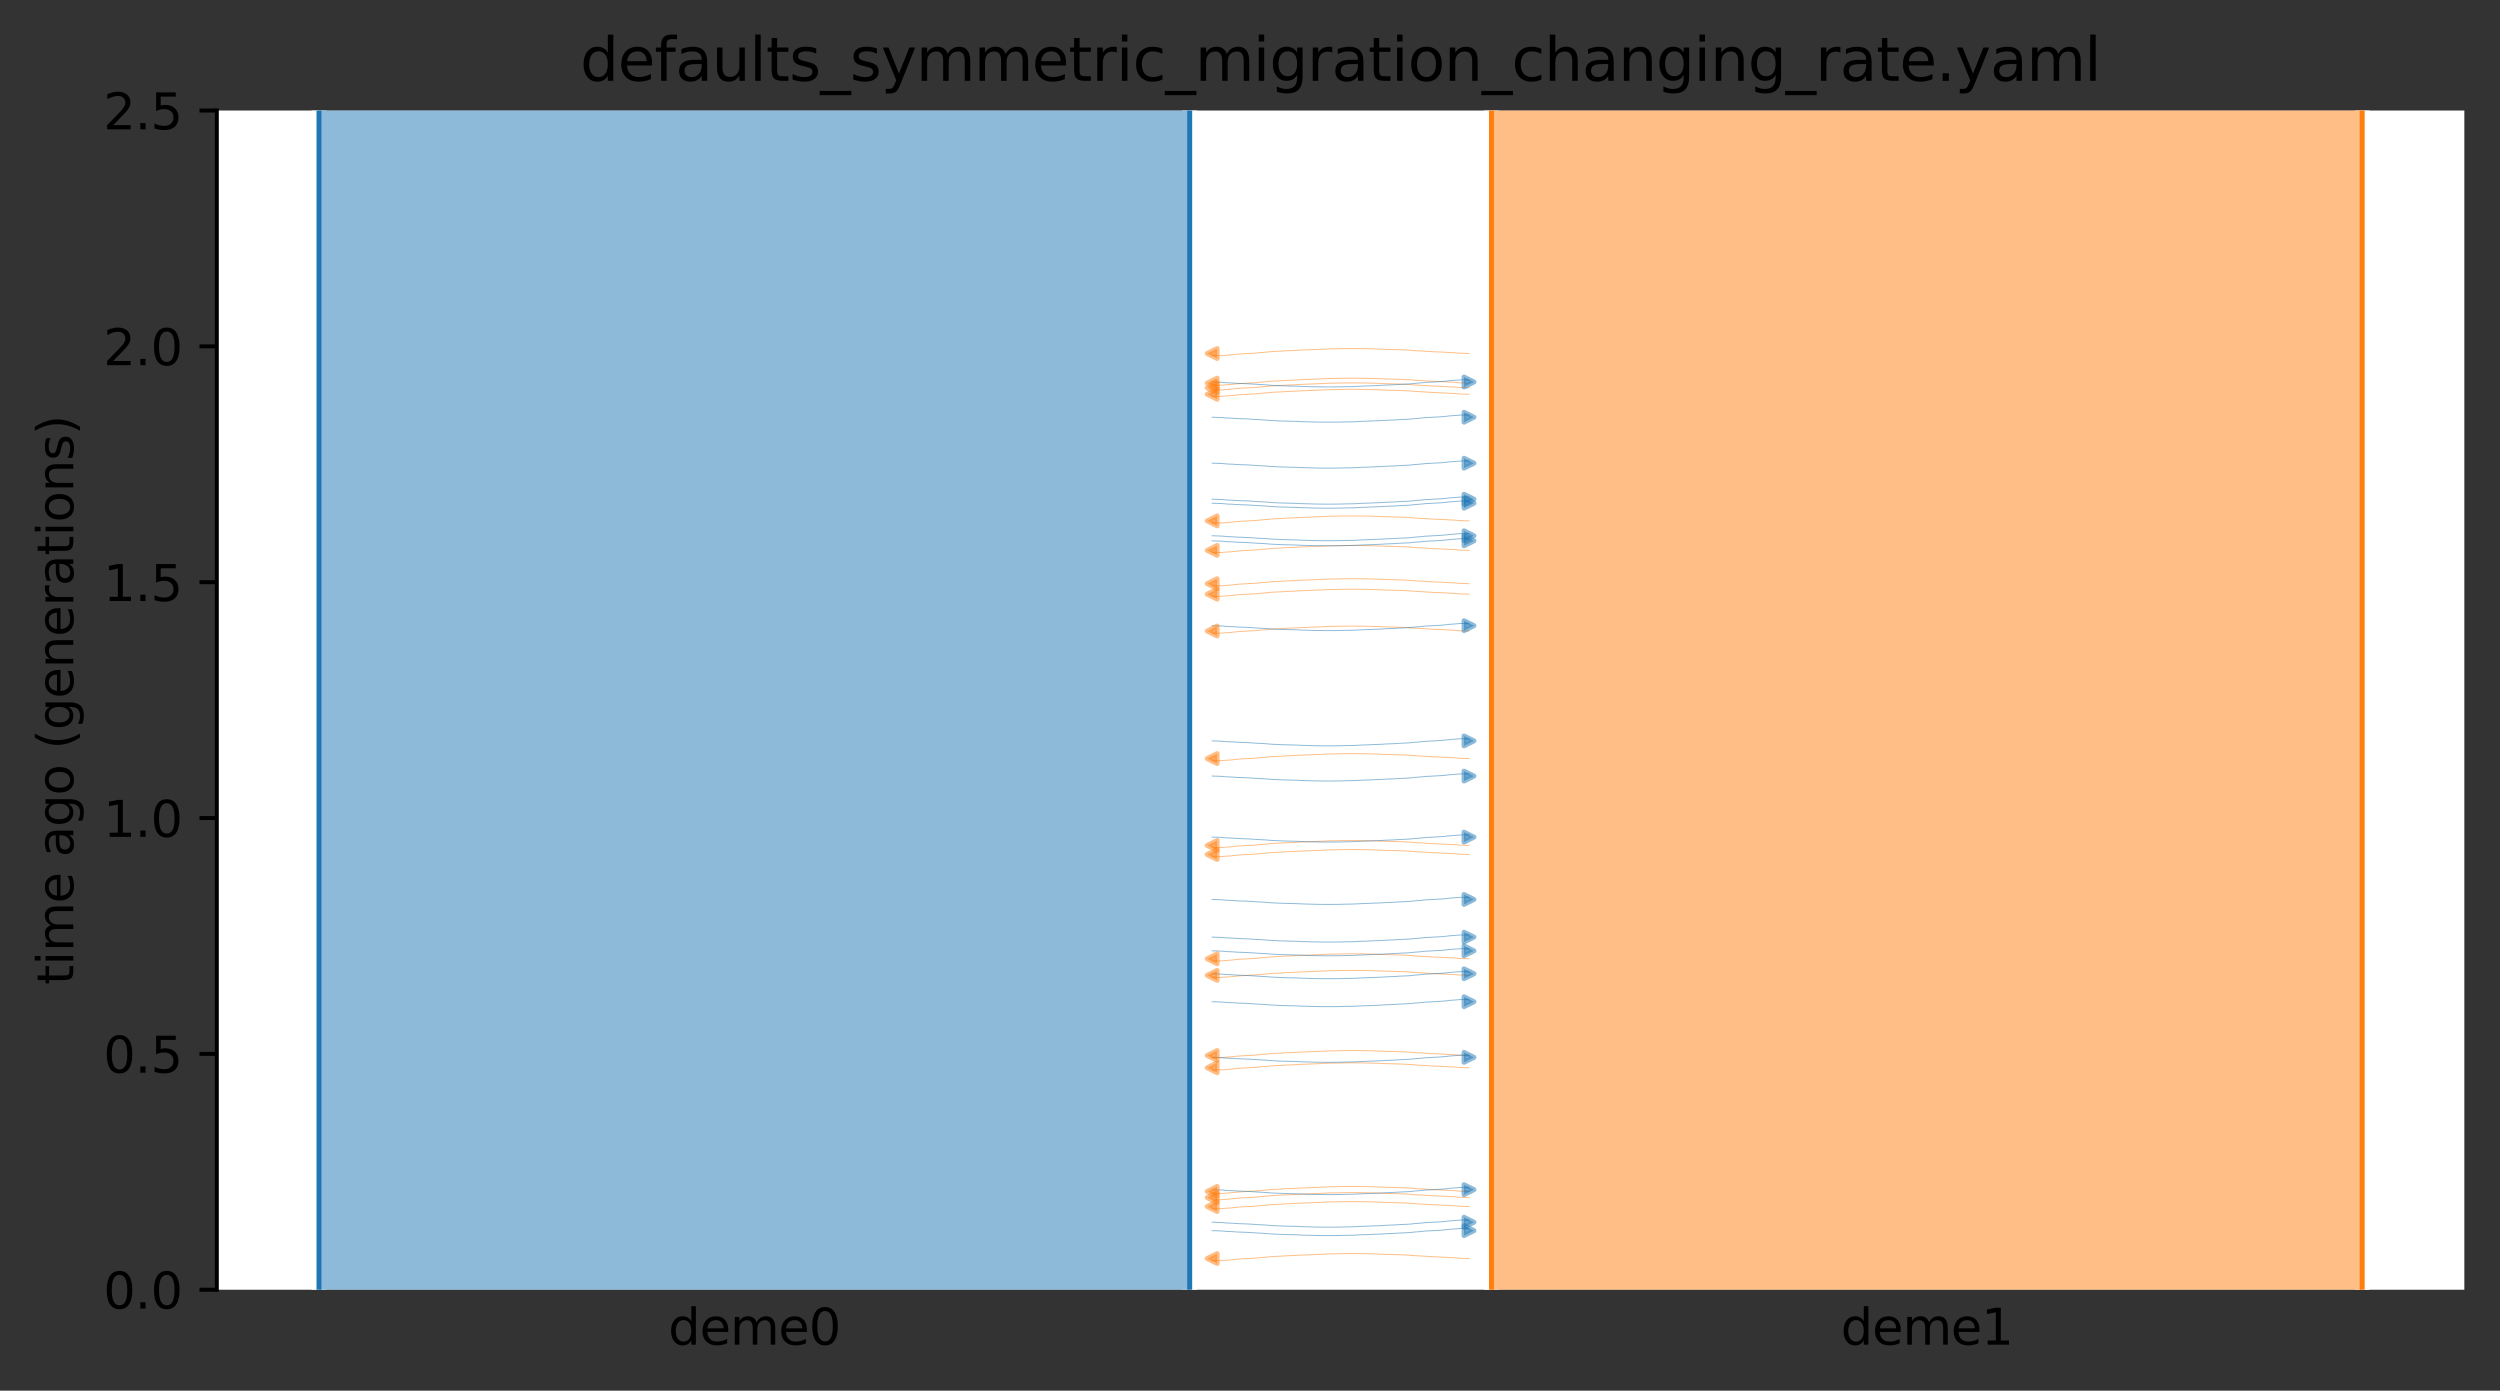 <?xml version="1.0" encoding="utf-8" standalone="no"?>
<!DOCTYPE svg PUBLIC "-//W3C//DTD SVG 1.1//EN"
  "http://www.w3.org/Graphics/SVG/1.1/DTD/svg11.dtd">
<svg xmlns:xlink="http://www.w3.org/1999/xlink" width="504.8pt" height="280.8pt" viewBox="0 0 504.8 280.8" xmlns="http://www.w3.org/2000/svg" version="1.1">
 <rect x="0" y="0" width="504.8" height="280.8" fill="#333333" stroke="none"/>
 <defs>
  <style type="text/css">*{stroke-linejoin: round; stroke-linecap: butt}</style>
 </defs>
 <g id="figure_1">
  <g id="patch_1">
   <path d="M 0 280.8 
L 504.8 280.8 
L 504.8 0 
L 0 0 
L 0 280.8 
z
" style="fill: none"/>
  </g>
  <g id="axes_1">
   <g id="patch_2">
    <path d="M 43.781 260.422 
L 497.6 260.422 
L 497.6 22.318 
L 43.781 22.318 
z
" style="fill: #ffffff"/>
   </g>
   <path d="M 296.619 77.357 
L 295.619 77.326 
L 294.619 77.289 
L 293.619 77.191 
L 292.619 77.159 
L 291.619 77.085 
L 290.619 77.047 
L 289.619 77.011 
L 288.619 76.954 
L 287.619 76.883 
L 286.619 76.831 
L 285.619 76.772 
L 284.619 76.684 
L 283.619 76.638 
L 282.619 76.595 
L 281.619 76.565 
L 280.619 76.539 
L 279.619 76.517 
L 278.619 76.463 
L 277.619 76.435 
L 276.619 76.406 
L 275.619 76.38 
L 274.619 76.369 
L 273.619 76.359 
L 272.619 76.359 
L 271.619 76.369 
L 270.619 76.38 
L 269.619 76.411 
L 268.619 76.422 
L 267.619 76.452 
L 266.619 76.512 
L 265.619 76.549 
L 264.619 76.589 
L 263.619 76.631 
L 262.619 76.664 
L 261.619 76.731 
L 260.619 76.77 
L 259.619 76.813 
L 258.619 76.884 
L 257.619 76.92 
L 256.619 76.978 
L 255.619 77.089 
L 254.619 77.16 
L 253.619 77.273 
L 252.619 77.319 
L 251.619 77.38 
L 250.619 77.428 
L 249.619 77.509 
L 248.619 77.628 
L 247.619 77.698 
L 246.619 77.781 
L 244.762 77.814 
" clip-path="url(#p9e22ca370b)" style="fill: none; stroke: #ff7f0e; stroke-opacity: 0.5; stroke-width: 0.2; stroke-linecap: square"/>
   <path d="M 296.619 153.171 
L 295.619 153.14 
L 294.619 153.103 
L 293.619 153.005 
L 292.619 152.972 
L 291.619 152.899 
L 290.619 152.86 
L 289.619 152.825 
L 288.619 152.767 
L 287.619 152.697 
L 286.619 152.645 
L 285.619 152.586 
L 284.619 152.497 
L 283.619 152.451 
L 282.619 152.409 
L 281.619 152.378 
L 280.619 152.352 
L 279.619 152.331 
L 278.619 152.277 
L 277.619 152.249 
L 276.619 152.219 
L 275.619 152.194 
L 274.619 152.183 
L 273.619 152.172 
L 272.619 152.173 
L 271.619 152.182 
L 270.619 152.194 
L 269.619 152.225 
L 268.619 152.236 
L 267.619 152.266 
L 266.619 152.326 
L 265.619 152.363 
L 264.619 152.402 
L 263.619 152.445 
L 262.619 152.477 
L 261.619 152.545 
L 260.619 152.584 
L 259.619 152.627 
L 258.619 152.697 
L 257.619 152.734 
L 256.619 152.792 
L 255.619 152.903 
L 254.619 152.974 
L 253.619 153.086 
L 252.619 153.132 
L 251.619 153.194 
L 250.619 153.242 
L 249.619 153.323 
L 248.619 153.441 
L 247.619 153.512 
L 246.619 153.595 
L 244.762 153.628 
" clip-path="url(#p9e22ca370b)" style="fill: none; stroke: #ff7f0e; stroke-opacity: 0.5; stroke-width: 0.2; stroke-linecap: square"/>
   <path d="M 296.619 71.382 
L 295.619 71.35 
L 294.619 71.314 
L 293.619 71.216 
L 292.619 71.183 
L 291.619 71.11 
L 290.619 71.071 
L 289.619 71.036 
L 288.619 70.978 
L 287.619 70.908 
L 286.619 70.856 
L 285.619 70.797 
L 284.619 70.708 
L 283.619 70.662 
L 282.619 70.62 
L 281.619 70.589 
L 280.619 70.563 
L 279.619 70.542 
L 278.619 70.488 
L 277.619 70.46 
L 276.619 70.43 
L 275.619 70.405 
L 274.619 70.393 
L 273.619 70.383 
L 272.619 70.383 
L 271.619 70.393 
L 270.619 70.405 
L 269.619 70.436 
L 268.619 70.447 
L 267.619 70.477 
L 266.619 70.537 
L 265.619 70.574 
L 264.619 70.613 
L 263.619 70.655 
L 262.619 70.688 
L 261.619 70.756 
L 260.619 70.795 
L 259.619 70.837 
L 258.619 70.908 
L 257.619 70.944 
L 256.619 71.003 
L 255.619 71.114 
L 254.619 71.184 
L 253.619 71.297 
L 252.619 71.343 
L 251.619 71.404 
L 250.619 71.453 
L 249.619 71.534 
L 248.619 71.652 
L 247.619 71.723 
L 246.619 71.806 
L 244.762 71.839 
" clip-path="url(#p9e22ca370b)" style="fill: none; stroke: #ff7f0e; stroke-opacity: 0.5; stroke-width: 0.2; stroke-linecap: square"/>
   <path d="M 296.619 119.977 
L 295.619 119.946 
L 294.619 119.909 
L 293.619 119.811 
L 292.619 119.778 
L 291.619 119.705 
L 290.619 119.666 
L 289.619 119.631 
L 288.619 119.573 
L 287.619 119.503 
L 286.619 119.451 
L 285.619 119.392 
L 284.619 119.303 
L 283.619 119.257 
L 282.619 119.215 
L 281.619 119.184 
L 280.619 119.158 
L 279.619 119.137 
L 278.619 119.083 
L 277.619 119.055 
L 276.619 119.025 
L 275.619 119 
L 274.619 118.989 
L 273.619 118.978 
L 272.619 118.979 
L 271.619 118.988 
L 270.619 119 
L 269.619 119.031 
L 268.619 119.042 
L 267.619 119.072 
L 266.619 119.132 
L 265.619 119.169 
L 264.619 119.208 
L 263.619 119.251 
L 262.619 119.283 
L 261.619 119.351 
L 260.619 119.39 
L 259.619 119.433 
L 258.619 119.503 
L 257.619 119.54 
L 256.619 119.598 
L 255.619 119.709 
L 254.619 119.78 
L 253.619 119.892 
L 252.619 119.938 
L 251.619 120 
L 250.619 120.048 
L 249.619 120.129 
L 248.619 120.247 
L 247.619 120.318 
L 246.619 120.401 
L 244.762 120.434 
" clip-path="url(#p9e22ca370b)" style="fill: none; stroke: #ff7f0e; stroke-opacity: 0.5; stroke-width: 0.2; stroke-linecap: square"/>
   <path d="M 296.619 105.178 
L 295.619 105.147 
L 294.619 105.11 
L 293.619 105.012 
L 292.619 104.98 
L 291.619 104.906 
L 290.619 104.867 
L 289.619 104.832 
L 288.619 104.774 
L 287.619 104.704 
L 286.619 104.652 
L 285.619 104.593 
L 284.619 104.505 
L 283.619 104.459 
L 282.619 104.416 
L 281.619 104.386 
L 280.619 104.36 
L 279.619 104.338 
L 278.619 104.284 
L 277.619 104.256 
L 276.619 104.226 
L 275.619 104.201 
L 274.619 104.19 
L 273.619 104.18 
L 272.619 104.18 
L 271.619 104.189 
L 270.619 104.201 
L 269.619 104.232 
L 268.619 104.243 
L 267.619 104.273 
L 266.619 104.333 
L 265.619 104.37 
L 264.619 104.409 
L 263.619 104.452 
L 262.619 104.485 
L 261.619 104.552 
L 260.619 104.591 
L 259.619 104.634 
L 258.619 104.704 
L 257.619 104.741 
L 256.619 104.799 
L 255.619 104.91 
L 254.619 104.981 
L 253.619 105.094 
L 252.619 105.14 
L 251.619 105.201 
L 250.619 105.249 
L 249.619 105.33 
L 248.619 105.449 
L 247.619 105.519 
L 246.619 105.602 
L 244.762 105.635 
" clip-path="url(#p9e22ca370b)" style="fill: none; stroke: #ff7f0e; stroke-opacity: 0.5; stroke-width: 0.2; stroke-linecap: square"/>
   <path d="M 296.619 111.137 
L 295.619 111.105 
L 294.619 111.068 
L 293.619 110.971 
L 292.619 110.938 
L 291.619 110.864 
L 290.619 110.826 
L 289.619 110.79 
L 288.619 110.733 
L 287.619 110.662 
L 286.619 110.61 
L 285.619 110.551 
L 284.619 110.463 
L 283.619 110.417 
L 282.619 110.374 
L 281.619 110.344 
L 280.619 110.318 
L 279.619 110.297 
L 278.619 110.242 
L 277.619 110.215 
L 276.619 110.185 
L 275.619 110.159 
L 274.619 110.148 
L 273.619 110.138 
L 272.619 110.138 
L 271.619 110.148 
L 270.619 110.159 
L 269.619 110.19 
L 268.619 110.202 
L 267.619 110.232 
L 266.619 110.292 
L 265.619 110.329 
L 264.619 110.368 
L 263.619 110.41 
L 262.619 110.443 
L 261.619 110.51 
L 260.619 110.55 
L 259.619 110.592 
L 258.619 110.663 
L 257.619 110.699 
L 256.619 110.758 
L 255.619 110.869 
L 254.619 110.939 
L 253.619 111.052 
L 252.619 111.098 
L 251.619 111.159 
L 250.619 111.208 
L 249.619 111.289 
L 248.619 111.407 
L 247.619 111.477 
L 246.619 111.561 
L 244.762 111.594 
" clip-path="url(#p9e22ca370b)" style="fill: none; stroke: #ff7f0e; stroke-opacity: 0.5; stroke-width: 0.2; stroke-linecap: square"/>
   <path d="M 296.619 127.419 
L 295.619 127.388 
L 294.619 127.351 
L 293.619 127.253 
L 292.619 127.221 
L 291.619 127.147 
L 290.619 127.108 
L 289.619 127.073 
L 288.619 127.015 
L 287.619 126.945 
L 286.619 126.893 
L 285.619 126.834 
L 284.619 126.746 
L 283.619 126.699 
L 282.619 126.657 
L 281.619 126.627 
L 280.619 126.601 
L 279.619 126.579 
L 278.619 126.525 
L 277.619 126.497 
L 276.619 126.467 
L 275.619 126.442 
L 274.619 126.431 
L 273.619 126.421 
L 272.619 126.421 
L 271.619 126.43 
L 270.619 126.442 
L 269.619 126.473 
L 268.619 126.484 
L 267.619 126.514 
L 266.619 126.574 
L 265.619 126.611 
L 264.619 126.65 
L 263.619 126.693 
L 262.619 126.726 
L 261.619 126.793 
L 260.619 126.832 
L 259.619 126.875 
L 258.619 126.945 
L 257.619 126.982 
L 256.619 127.04 
L 255.619 127.151 
L 254.619 127.222 
L 253.619 127.335 
L 252.619 127.381 
L 251.619 127.442 
L 250.619 127.49 
L 249.619 127.571 
L 248.619 127.69 
L 247.619 127.76 
L 246.619 127.843 
L 244.762 127.876 
" clip-path="url(#p9e22ca370b)" style="fill: none; stroke: #ff7f0e; stroke-opacity: 0.5; stroke-width: 0.2; stroke-linecap: square"/>
   <path d="M 296.619 117.854 
L 295.619 117.823 
L 294.619 117.786 
L 293.619 117.688 
L 292.619 117.656 
L 291.619 117.582 
L 290.619 117.544 
L 289.619 117.508 
L 288.619 117.45 
L 287.619 117.38 
L 286.619 117.328 
L 285.619 117.269 
L 284.619 117.181 
L 283.619 117.135 
L 282.619 117.092 
L 281.619 117.062 
L 280.619 117.036 
L 279.619 117.014 
L 278.619 116.96 
L 277.619 116.932 
L 276.619 116.902 
L 275.619 116.877 
L 274.619 116.866 
L 273.619 116.856 
L 272.619 116.856 
L 271.619 116.865 
L 270.619 116.877 
L 269.619 116.908 
L 268.619 116.919 
L 267.619 116.949 
L 266.619 117.009 
L 265.619 117.046 
L 264.619 117.085 
L 263.619 117.128 
L 262.619 117.161 
L 261.619 117.228 
L 260.619 117.267 
L 259.619 117.31 
L 258.619 117.38 
L 257.619 117.417 
L 256.619 117.475 
L 255.619 117.586 
L 254.619 117.657 
L 253.619 117.77 
L 252.619 117.816 
L 251.619 117.877 
L 250.619 117.925 
L 249.619 118.006 
L 248.619 118.125 
L 247.619 118.195 
L 246.619 118.278 
L 244.762 118.311 
" clip-path="url(#p9e22ca370b)" style="fill: none; stroke: #ff7f0e; stroke-opacity: 0.5; stroke-width: 0.2; stroke-linecap: square"/>
   <path d="M 296.619 79.611 
L 295.619 79.58 
L 294.619 79.543 
L 293.619 79.445 
L 292.619 79.412 
L 291.619 79.339 
L 290.619 79.3 
L 289.619 79.265 
L 288.619 79.207 
L 287.619 79.137 
L 286.619 79.085 
L 285.619 79.026 
L 284.619 78.937 
L 283.619 78.891 
L 282.619 78.849 
L 281.619 78.818 
L 280.619 78.792 
L 279.619 78.771 
L 278.619 78.717 
L 277.619 78.689 
L 276.619 78.659 
L 275.619 78.634 
L 274.619 78.623 
L 273.619 78.612 
L 272.619 78.613 
L 271.619 78.622 
L 270.619 78.634 
L 269.619 78.665 
L 268.619 78.676 
L 267.619 78.706 
L 266.619 78.766 
L 265.619 78.803 
L 264.619 78.842 
L 263.619 78.885 
L 262.619 78.917 
L 261.619 78.985 
L 260.619 79.024 
L 259.619 79.067 
L 258.619 79.137 
L 257.619 79.174 
L 256.619 79.232 
L 255.619 79.343 
L 254.619 79.414 
L 253.619 79.527 
L 252.619 79.572 
L 251.619 79.634 
L 250.619 79.682 
L 249.619 79.763 
L 248.619 79.881 
L 247.619 79.952 
L 246.619 80.035 
L 244.762 80.068 
" clip-path="url(#p9e22ca370b)" style="fill: none; stroke: #ff7f0e; stroke-opacity: 0.5; stroke-width: 0.2; stroke-linecap: square"/>
   <path d="M 296.619 78.31 
L 295.619 78.279 
L 294.619 78.242 
L 293.619 78.144 
L 292.619 78.111 
L 291.619 78.038 
L 290.619 77.999 
L 289.619 77.964 
L 288.619 77.906 
L 287.619 77.836 
L 286.619 77.784 
L 285.619 77.725 
L 284.619 77.636 
L 283.619 77.59 
L 282.619 77.548 
L 281.619 77.517 
L 280.619 77.491 
L 279.619 77.47 
L 278.619 77.416 
L 277.619 77.388 
L 276.619 77.358 
L 275.619 77.333 
L 274.619 77.322 
L 273.619 77.311 
L 272.619 77.312 
L 271.619 77.321 
L 270.619 77.333 
L 269.619 77.364 
L 268.619 77.375 
L 267.619 77.405 
L 266.619 77.465 
L 265.619 77.502 
L 264.619 77.541 
L 263.619 77.584 
L 262.619 77.616 
L 261.619 77.684 
L 260.619 77.723 
L 259.619 77.766 
L 258.619 77.836 
L 257.619 77.873 
L 256.619 77.931 
L 255.619 78.042 
L 254.619 78.113 
L 253.619 78.226 
L 252.619 78.271 
L 251.619 78.333 
L 250.619 78.381 
L 249.619 78.462 
L 248.619 78.58 
L 247.619 78.651 
L 246.619 78.734 
L 244.762 78.767 
" clip-path="url(#p9e22ca370b)" style="fill: none; stroke: #ff7f0e; stroke-opacity: 0.5; stroke-width: 0.2; stroke-linecap: square"/>
   <path d="M 244.762 109.21 
L 245.762 109.241 
L 246.762 109.278 
L 247.762 109.376 
L 248.762 109.408 
L 249.762 109.482 
L 250.762 109.52 
L 251.762 109.556 
L 252.762 109.614 
L 253.762 109.684 
L 254.762 109.736 
L 255.762 109.795 
L 256.762 109.883 
L 257.762 109.929 
L 258.762 109.972 
L 259.762 110.002 
L 260.762 110.028 
L 261.762 110.05 
L 262.762 110.104 
L 263.762 110.132 
L 264.762 110.162 
L 265.762 110.187 
L 266.762 110.198 
L 267.762 110.208 
L 268.762 110.208 
L 269.762 110.199 
L 270.762 110.187 
L 271.762 110.156 
L 272.762 110.145 
L 273.762 110.115 
L 274.762 110.055 
L 275.762 110.018 
L 276.762 109.979 
L 277.762 109.936 
L 278.762 109.903 
L 279.762 109.836 
L 280.762 109.797 
L 281.762 109.754 
L 282.762 109.684 
L 283.762 109.647 
L 284.762 109.589 
L 285.762 109.478 
L 286.762 109.407 
L 287.762 109.294 
L 288.762 109.248 
L 289.762 109.187 
L 290.762 109.139 
L 291.762 109.058 
L 292.762 108.939 
L 293.762 108.869 
L 294.762 108.786 
L 296.619 108.753 
" clip-path="url(#p9e22ca370b)" style="fill: none; stroke: #1f77b4; stroke-opacity: 0.5; stroke-width: 0.2; stroke-linecap: square"/>
   <path d="M 244.762 84.243 
L 245.762 84.274 
L 246.762 84.311 
L 247.762 84.409 
L 248.762 84.441 
L 249.762 84.515 
L 250.762 84.553 
L 251.762 84.589 
L 252.762 84.646 
L 253.762 84.717 
L 254.762 84.769 
L 255.762 84.828 
L 256.762 84.916 
L 257.762 84.962 
L 258.762 85.005 
L 259.762 85.035 
L 260.762 85.061 
L 261.762 85.082 
L 262.762 85.137 
L 263.762 85.165 
L 264.762 85.194 
L 265.762 85.22 
L 266.762 85.231 
L 267.762 85.241 
L 268.762 85.241 
L 269.762 85.231 
L 270.762 85.22 
L 271.762 85.189 
L 272.762 85.178 
L 273.762 85.147 
L 274.762 85.088 
L 275.762 85.05 
L 276.762 85.011 
L 277.762 84.969 
L 278.762 84.936 
L 279.762 84.869 
L 280.762 84.83 
L 281.762 84.787 
L 282.762 84.716 
L 283.762 84.68 
L 284.762 84.622 
L 285.762 84.511 
L 286.762 84.44 
L 287.762 84.327 
L 288.762 84.281 
L 289.762 84.22 
L 290.762 84.171 
L 291.762 84.091 
L 292.762 83.972 
L 293.762 83.902 
L 294.762 83.819 
L 296.619 83.786 
" clip-path="url(#p9e22ca370b)" style="fill: none; stroke: #1f77b4; stroke-opacity: 0.5; stroke-width: 0.2; stroke-linecap: square"/>
   <path d="M 244.762 156.7 
L 245.762 156.732 
L 246.762 156.769 
L 247.762 156.867 
L 248.762 156.899 
L 249.762 156.973 
L 250.762 157.011 
L 251.762 157.047 
L 252.762 157.104 
L 253.762 157.175 
L 254.762 157.227 
L 255.762 157.286 
L 256.762 157.374 
L 257.762 157.42 
L 258.762 157.463 
L 259.762 157.493 
L 260.762 157.519 
L 261.762 157.54 
L 262.762 157.595 
L 263.762 157.623 
L 264.762 157.652 
L 265.762 157.678 
L 266.762 157.689 
L 267.762 157.699 
L 268.762 157.699 
L 269.762 157.689 
L 270.762 157.678 
L 271.762 157.647 
L 272.762 157.636 
L 273.762 157.605 
L 274.762 157.546 
L 275.762 157.508 
L 276.762 157.469 
L 277.762 157.427 
L 278.762 157.394 
L 279.762 157.327 
L 280.762 157.288 
L 281.762 157.245 
L 282.762 157.174 
L 283.762 157.138 
L 284.762 157.08 
L 285.762 156.969 
L 286.762 156.898 
L 287.762 156.785 
L 288.762 156.739 
L 289.762 156.678 
L 290.762 156.629 
L 291.762 156.549 
L 292.762 156.43 
L 293.762 156.36 
L 294.762 156.277 
L 296.619 156.243 
" clip-path="url(#p9e22ca370b)" style="fill: none; stroke: #1f77b4; stroke-opacity: 0.5; stroke-width: 0.2; stroke-linecap: square"/>
   <path d="M 244.762 93.524 
L 245.762 93.556 
L 246.762 93.592 
L 247.762 93.69 
L 248.762 93.723 
L 249.762 93.796 
L 250.762 93.835 
L 251.762 93.87 
L 252.762 93.928 
L 253.762 93.998 
L 254.762 94.05 
L 255.762 94.109 
L 256.762 94.198 
L 257.762 94.244 
L 258.762 94.286 
L 259.762 94.317 
L 260.762 94.343 
L 261.762 94.364 
L 262.762 94.418 
L 263.762 94.446 
L 264.762 94.476 
L 265.762 94.501 
L 266.762 94.513 
L 267.762 94.523 
L 268.762 94.523 
L 269.762 94.513 
L 270.762 94.501 
L 271.762 94.47 
L 272.762 94.459 
L 273.762 94.429 
L 274.762 94.369 
L 275.762 94.332 
L 276.762 94.293 
L 277.762 94.251 
L 278.762 94.218 
L 279.762 94.15 
L 280.762 94.111 
L 281.762 94.069 
L 282.762 93.998 
L 283.762 93.962 
L 284.762 93.903 
L 285.762 93.792 
L 286.762 93.722 
L 287.762 93.609 
L 288.762 93.563 
L 289.762 93.502 
L 290.762 93.453 
L 291.762 93.372 
L 292.762 93.254 
L 293.762 93.184 
L 294.762 93.1 
L 296.619 93.067 
" clip-path="url(#p9e22ca370b)" style="fill: none; stroke: #1f77b4; stroke-opacity: 0.5; stroke-width: 0.2; stroke-linecap: square"/>
   <path d="M 244.762 149.601 
L 245.762 149.632 
L 246.762 149.669 
L 247.762 149.767 
L 248.762 149.799 
L 249.762 149.873 
L 250.762 149.911 
L 251.762 149.947 
L 252.762 150.004 
L 253.762 150.075 
L 254.762 150.127 
L 255.762 150.186 
L 256.762 150.274 
L 257.762 150.32 
L 258.762 150.363 
L 259.762 150.393 
L 260.762 150.419 
L 261.762 150.441 
L 262.762 150.495 
L 263.762 150.523 
L 264.762 150.553 
L 265.762 150.578 
L 266.762 150.589 
L 267.762 150.599 
L 268.762 150.599 
L 269.762 150.59 
L 270.762 150.578 
L 271.762 150.547 
L 272.762 150.536 
L 273.762 150.506 
L 274.762 150.446 
L 275.762 150.409 
L 276.762 150.369 
L 277.762 150.327 
L 278.762 150.294 
L 279.762 150.227 
L 280.762 150.188 
L 281.762 150.145 
L 282.762 150.074 
L 283.762 150.038 
L 284.762 149.98 
L 285.762 149.869 
L 286.762 149.798 
L 287.762 149.685 
L 288.762 149.639 
L 289.762 149.578 
L 290.762 149.53 
L 291.762 149.449 
L 292.762 149.33 
L 293.762 149.26 
L 294.762 149.177 
L 296.619 149.144 
" clip-path="url(#p9e22ca370b)" style="fill: none; stroke: #1f77b4; stroke-opacity: 0.5; stroke-width: 0.2; stroke-linecap: square"/>
   <path d="M 244.762 126.331 
L 245.762 126.363 
L 246.762 126.4 
L 247.762 126.497 
L 248.762 126.53 
L 249.762 126.603 
L 250.762 126.642 
L 251.762 126.677 
L 252.762 126.735 
L 253.762 126.805 
L 254.762 126.857 
L 255.762 126.916 
L 256.762 127.005 
L 257.762 127.051 
L 258.762 127.093 
L 259.762 127.124 
L 260.762 127.15 
L 261.762 127.171 
L 262.762 127.225 
L 263.762 127.253 
L 264.762 127.283 
L 265.762 127.308 
L 266.762 127.32 
L 267.762 127.33 
L 268.762 127.33 
L 269.762 127.32 
L 270.762 127.308 
L 271.762 127.277 
L 272.762 127.266 
L 273.762 127.236 
L 274.762 127.176 
L 275.762 127.139 
L 276.762 127.1 
L 277.762 127.058 
L 278.762 127.025 
L 279.762 126.957 
L 280.762 126.918 
L 281.762 126.876 
L 282.762 126.805 
L 283.762 126.769 
L 284.762 126.71 
L 285.762 126.599 
L 286.762 126.529 
L 287.762 126.416 
L 288.762 126.37 
L 289.762 126.309 
L 290.762 126.26 
L 291.762 126.179 
L 292.762 126.061 
L 293.762 125.991 
L 294.762 125.907 
L 296.619 125.874 
" clip-path="url(#p9e22ca370b)" style="fill: none; stroke: #1f77b4; stroke-opacity: 0.5; stroke-width: 0.2; stroke-linecap: square"/>
   <path d="M 244.762 108.181 
L 245.762 108.213 
L 246.762 108.25 
L 247.762 108.348 
L 248.762 108.38 
L 249.762 108.454 
L 250.762 108.492 
L 251.762 108.528 
L 252.762 108.585 
L 253.762 108.656 
L 254.762 108.708 
L 255.762 108.767 
L 256.762 108.855 
L 257.762 108.901 
L 258.762 108.944 
L 259.762 108.974 
L 260.762 109 
L 261.762 109.021 
L 262.762 109.076 
L 263.762 109.104 
L 264.762 109.133 
L 265.762 109.159 
L 266.762 109.17 
L 267.762 109.18 
L 268.762 109.18 
L 269.762 109.17 
L 270.762 109.159 
L 271.762 109.128 
L 272.762 109.117 
L 273.762 109.086 
L 274.762 109.027 
L 275.762 108.989 
L 276.762 108.95 
L 277.762 108.908 
L 278.762 108.875 
L 279.762 108.808 
L 280.762 108.769 
L 281.762 108.726 
L 282.762 108.655 
L 283.762 108.619 
L 284.762 108.561 
L 285.762 108.45 
L 286.762 108.379 
L 287.762 108.266 
L 288.762 108.22 
L 289.762 108.159 
L 290.762 108.11 
L 291.762 108.03 
L 292.762 107.911 
L 293.762 107.841 
L 294.762 107.758 
L 296.619 107.724 
" clip-path="url(#p9e22ca370b)" style="fill: none; stroke: #1f77b4; stroke-opacity: 0.5; stroke-width: 0.2; stroke-linecap: square"/>
   <path d="M 244.762 101.611 
L 245.762 101.643 
L 246.762 101.679 
L 247.762 101.777 
L 248.762 101.81 
L 249.762 101.883 
L 250.762 101.922 
L 251.762 101.957 
L 252.762 102.015 
L 253.762 102.085 
L 254.762 102.137 
L 255.762 102.196 
L 256.762 102.285 
L 257.762 102.331 
L 258.762 102.373 
L 259.762 102.404 
L 260.762 102.43 
L 261.762 102.451 
L 262.762 102.505 
L 263.762 102.533 
L 264.762 102.563 
L 265.762 102.588 
L 266.762 102.6 
L 267.762 102.61 
L 268.762 102.61 
L 269.762 102.6 
L 270.762 102.588 
L 271.762 102.557 
L 272.762 102.546 
L 273.762 102.516 
L 274.762 102.456 
L 275.762 102.419 
L 276.762 102.38 
L 277.762 102.338 
L 278.762 102.305 
L 279.762 102.237 
L 280.762 102.198 
L 281.762 102.156 
L 282.762 102.085 
L 283.762 102.049 
L 284.762 101.99 
L 285.762 101.879 
L 286.762 101.809 
L 287.762 101.696 
L 288.762 101.65 
L 289.762 101.589 
L 290.762 101.54 
L 291.762 101.459 
L 292.762 101.341 
L 293.762 101.271 
L 294.762 101.187 
L 296.619 101.154 
" clip-path="url(#p9e22ca370b)" style="fill: none; stroke: #1f77b4; stroke-opacity: 0.5; stroke-width: 0.2; stroke-linecap: square"/>
   <path d="M 244.762 100.797 
L 245.762 100.828 
L 246.762 100.865 
L 247.762 100.963 
L 248.762 100.996 
L 249.762 101.069 
L 250.762 101.108 
L 251.762 101.143 
L 252.762 101.201 
L 253.762 101.271 
L 254.762 101.323 
L 255.762 101.382 
L 256.762 101.471 
L 257.762 101.517 
L 258.762 101.559 
L 259.762 101.59 
L 260.762 101.616 
L 261.762 101.637 
L 262.762 101.691 
L 263.762 101.719 
L 264.762 101.749 
L 265.762 101.774 
L 266.762 101.786 
L 267.762 101.796 
L 268.762 101.795 
L 269.762 101.786 
L 270.762 101.774 
L 271.762 101.743 
L 272.762 101.732 
L 273.762 101.702 
L 274.762 101.642 
L 275.762 101.605 
L 276.762 101.566 
L 277.762 101.523 
L 278.762 101.491 
L 279.762 101.423 
L 280.762 101.384 
L 281.762 101.341 
L 282.762 101.271 
L 283.762 101.235 
L 284.762 101.176 
L 285.762 101.065 
L 286.762 100.995 
L 287.762 100.882 
L 288.762 100.836 
L 289.762 100.775 
L 290.762 100.726 
L 291.762 100.645 
L 292.762 100.527 
L 293.762 100.456 
L 294.762 100.373 
L 296.619 100.34 
" clip-path="url(#p9e22ca370b)" style="fill: none; stroke: #1f77b4; stroke-opacity: 0.5; stroke-width: 0.2; stroke-linecap: square"/>
   <path d="M 244.762 77.131 
L 245.762 77.162 
L 246.762 77.199 
L 247.762 77.297 
L 248.762 77.329 
L 249.762 77.403 
L 250.762 77.442 
L 251.762 77.477 
L 252.762 77.535 
L 253.762 77.605 
L 254.762 77.657 
L 255.762 77.716 
L 256.762 77.804 
L 257.762 77.851 
L 258.762 77.893 
L 259.762 77.923 
L 260.762 77.949 
L 261.762 77.971 
L 262.762 78.025 
L 263.762 78.053 
L 264.762 78.083 
L 265.762 78.108 
L 266.762 78.119 
L 267.762 78.129 
L 268.762 78.129 
L 269.762 78.12 
L 270.762 78.108 
L 271.762 78.077 
L 272.762 78.066 
L 273.762 78.036 
L 274.762 77.976 
L 275.762 77.939 
L 276.762 77.9 
L 277.762 77.857 
L 278.762 77.824 
L 279.762 77.757 
L 280.762 77.718 
L 281.762 77.675 
L 282.762 77.605 
L 283.762 77.568 
L 284.762 77.51 
L 285.762 77.399 
L 286.762 77.328 
L 287.762 77.215 
L 288.762 77.169 
L 289.762 77.108 
L 290.762 77.06 
L 291.762 76.979 
L 292.762 76.86 
L 293.762 76.79 
L 294.762 76.707 
L 296.619 76.674 
" clip-path="url(#p9e22ca370b)" style="fill: none; stroke: #1f77b4; stroke-opacity: 0.5; stroke-width: 0.2; stroke-linecap: square"/>
   <path d="M 296.619 172.539 
L 295.619 172.507 
L 294.619 172.471 
L 293.619 172.373 
L 292.619 172.34 
L 291.619 172.267 
L 290.619 172.228 
L 289.619 172.193 
L 288.619 172.135 
L 287.619 172.065 
L 286.619 172.013 
L 285.619 171.954 
L 284.619 171.865 
L 283.619 171.819 
L 282.619 171.777 
L 281.619 171.746 
L 280.619 171.72 
L 279.619 171.699 
L 278.619 171.645 
L 277.619 171.617 
L 276.619 171.587 
L 275.619 171.562 
L 274.619 171.55 
L 273.619 171.54 
L 272.619 171.54 
L 271.619 171.55 
L 270.619 171.562 
L 269.619 171.593 
L 268.619 171.604 
L 267.619 171.634 
L 266.619 171.694 
L 265.619 171.731 
L 264.619 171.77 
L 263.619 171.812 
L 262.619 171.845 
L 261.619 171.913 
L 260.619 171.952 
L 259.619 171.994 
L 258.619 172.065 
L 257.619 172.101 
L 256.619 172.16 
L 255.619 172.271 
L 254.619 172.341 
L 253.619 172.454 
L 252.619 172.5 
L 251.619 172.561 
L 250.619 172.61 
L 249.619 172.691 
L 248.619 172.809 
L 247.619 172.879 
L 246.619 172.963 
L 244.762 172.996 
" clip-path="url(#p9e22ca370b)" style="fill: none; stroke: #ff7f0e; stroke-opacity: 0.5; stroke-width: 0.2; stroke-linecap: square"/>
   <path d="M 296.619 243.626 
L 295.619 243.595 
L 294.619 243.558 
L 293.619 243.46 
L 292.619 243.428 
L 291.619 243.354 
L 290.619 243.315 
L 289.619 243.28 
L 288.619 243.222 
L 287.619 243.152 
L 286.619 243.1 
L 285.619 243.041 
L 284.619 242.953 
L 283.619 242.907 
L 282.619 242.864 
L 281.619 242.834 
L 280.619 242.808 
L 279.619 242.786 
L 278.619 242.732 
L 277.619 242.704 
L 276.619 242.674 
L 275.619 242.649 
L 274.619 242.638 
L 273.619 242.628 
L 272.619 242.628 
L 271.619 242.637 
L 270.619 242.649 
L 269.619 242.68 
L 268.619 242.691 
L 267.619 242.721 
L 266.619 242.781 
L 265.619 242.818 
L 264.619 242.857 
L 263.619 242.9 
L 262.619 242.933 
L 261.619 243 
L 260.619 243.039 
L 259.619 243.082 
L 258.619 243.152 
L 257.619 243.189 
L 256.619 243.247 
L 255.619 243.358 
L 254.619 243.429 
L 253.619 243.542 
L 252.619 243.588 
L 251.619 243.649 
L 250.619 243.697 
L 249.619 243.778 
L 248.619 243.897 
L 247.619 243.967 
L 246.619 244.05 
L 244.762 244.083 
" clip-path="url(#p9e22ca370b)" style="fill: none; stroke: #ff7f0e; stroke-opacity: 0.5; stroke-width: 0.2; stroke-linecap: square"/>
   <path d="M 296.619 241.812 
L 295.619 241.781 
L 294.619 241.744 
L 293.619 241.646 
L 292.619 241.613 
L 291.619 241.54 
L 290.619 241.501 
L 289.619 241.466 
L 288.619 241.408 
L 287.619 241.338 
L 286.619 241.286 
L 285.619 241.227 
L 284.619 241.138 
L 283.619 241.092 
L 282.619 241.05 
L 281.619 241.019 
L 280.619 240.993 
L 279.619 240.972 
L 278.619 240.918 
L 277.619 240.89 
L 276.619 240.86 
L 275.619 240.835 
L 274.619 240.823 
L 273.619 240.813 
L 272.619 240.814 
L 271.619 240.823 
L 270.619 240.835 
L 269.619 240.866 
L 268.619 240.877 
L 267.619 240.907 
L 266.619 240.967 
L 265.619 241.004 
L 264.619 241.043 
L 263.619 241.086 
L 262.619 241.118 
L 261.619 241.186 
L 260.619 241.225 
L 259.619 241.268 
L 258.619 241.338 
L 257.619 241.375 
L 256.619 241.433 
L 255.619 241.544 
L 254.619 241.615 
L 253.619 241.727 
L 252.619 241.773 
L 251.619 241.835 
L 250.619 241.883 
L 249.619 241.964 
L 248.619 242.082 
L 247.619 242.153 
L 246.619 242.236 
L 244.762 242.269 
" clip-path="url(#p9e22ca370b)" style="fill: none; stroke: #ff7f0e; stroke-opacity: 0.5; stroke-width: 0.2; stroke-linecap: square"/>
   <path d="M 296.619 193.597 
L 295.619 193.566 
L 294.619 193.529 
L 293.619 193.431 
L 292.619 193.398 
L 291.619 193.325 
L 290.619 193.286 
L 289.619 193.251 
L 288.619 193.193 
L 287.619 193.123 
L 286.619 193.071 
L 285.619 193.012 
L 284.619 192.923 
L 283.619 192.877 
L 282.619 192.835 
L 281.619 192.804 
L 280.619 192.778 
L 279.619 192.757 
L 278.619 192.703 
L 277.619 192.675 
L 276.619 192.645 
L 275.619 192.62 
L 274.619 192.609 
L 273.619 192.598 
L 272.619 192.599 
L 271.619 192.608 
L 270.619 192.62 
L 269.619 192.651 
L 268.619 192.662 
L 267.619 192.692 
L 266.619 192.752 
L 265.619 192.789 
L 264.619 192.828 
L 263.619 192.871 
L 262.619 192.903 
L 261.619 192.971 
L 260.619 193.01 
L 259.619 193.053 
L 258.619 193.123 
L 257.619 193.16 
L 256.619 193.218 
L 255.619 193.329 
L 254.619 193.4 
L 253.619 193.513 
L 252.619 193.558 
L 251.619 193.62 
L 250.619 193.668 
L 249.619 193.749 
L 248.619 193.867 
L 247.619 193.938 
L 246.619 194.021 
L 244.762 194.054 
" clip-path="url(#p9e22ca370b)" style="fill: none; stroke: #ff7f0e; stroke-opacity: 0.5; stroke-width: 0.2; stroke-linecap: square"/>
   <path d="M 296.619 254.123 
L 295.619 254.091 
L 294.619 254.054 
L 293.619 253.957 
L 292.619 253.924 
L 291.619 253.85 
L 290.619 253.812 
L 289.619 253.776 
L 288.619 253.719 
L 287.619 253.648 
L 286.619 253.596 
L 285.619 253.537 
L 284.619 253.449 
L 283.619 253.403 
L 282.619 253.36 
L 281.619 253.33 
L 280.619 253.304 
L 279.619 253.283 
L 278.619 253.228 
L 277.619 253.2 
L 276.619 253.171 
L 275.619 253.145 
L 274.619 253.134 
L 273.619 253.124 
L 272.619 253.124 
L 271.619 253.134 
L 270.619 253.145 
L 269.619 253.176 
L 268.619 253.188 
L 267.619 253.218 
L 266.619 253.277 
L 265.619 253.315 
L 264.619 253.354 
L 263.619 253.396 
L 262.619 253.429 
L 261.619 253.496 
L 260.619 253.536 
L 259.619 253.578 
L 258.619 253.649 
L 257.619 253.685 
L 256.619 253.744 
L 255.619 253.855 
L 254.619 253.925 
L 253.619 254.038 
L 252.619 254.084 
L 251.619 254.145 
L 250.619 254.194 
L 249.619 254.274 
L 248.619 254.393 
L 247.619 254.463 
L 246.619 254.546 
L 244.762 254.58 
" clip-path="url(#p9e22ca370b)" style="fill: none; stroke: #ff7f0e; stroke-opacity: 0.5; stroke-width: 0.2; stroke-linecap: square"/>
   <path d="M 296.619 170.714 
L 295.619 170.683 
L 294.619 170.646 
L 293.619 170.548 
L 292.619 170.516 
L 291.619 170.442 
L 290.619 170.404 
L 289.619 170.368 
L 288.619 170.311 
L 287.619 170.24 
L 286.619 170.188 
L 285.619 170.129 
L 284.619 170.041 
L 283.619 169.995 
L 282.619 169.952 
L 281.619 169.922 
L 280.619 169.896 
L 279.619 169.875 
L 278.619 169.82 
L 277.619 169.792 
L 276.619 169.763 
L 275.619 169.737 
L 274.619 169.726 
L 273.619 169.716 
L 272.619 169.716 
L 271.619 169.726 
L 270.619 169.737 
L 269.619 169.768 
L 268.619 169.779 
L 267.619 169.81 
L 266.619 169.869 
L 265.619 169.907 
L 264.619 169.946 
L 263.619 169.988 
L 262.619 170.021 
L 261.619 170.088 
L 260.619 170.127 
L 259.619 170.17 
L 258.619 170.241 
L 257.619 170.277 
L 256.619 170.335 
L 255.619 170.446 
L 254.619 170.517 
L 253.619 170.63 
L 252.619 170.676 
L 251.619 170.737 
L 250.619 170.786 
L 249.619 170.866 
L 248.619 170.985 
L 247.619 171.055 
L 246.619 171.138 
L 244.762 171.171 
" clip-path="url(#p9e22ca370b)" style="fill: none; stroke: #ff7f0e; stroke-opacity: 0.5; stroke-width: 0.2; stroke-linecap: square"/>
   <path d="M 296.619 215.606 
L 295.619 215.575 
L 294.619 215.538 
L 293.619 215.44 
L 292.619 215.408 
L 291.619 215.334 
L 290.619 215.296 
L 289.619 215.26 
L 288.619 215.203 
L 287.619 215.132 
L 286.619 215.08 
L 285.619 215.021 
L 284.619 214.933 
L 283.619 214.887 
L 282.619 214.844 
L 281.619 214.814 
L 280.619 214.788 
L 279.619 214.767 
L 278.619 214.712 
L 277.619 214.684 
L 276.619 214.655 
L 275.619 214.629 
L 274.619 214.618 
L 273.619 214.608 
L 272.619 214.608 
L 271.619 214.618 
L 270.619 214.629 
L 269.619 214.66 
L 268.619 214.671 
L 267.619 214.702 
L 266.619 214.761 
L 265.619 214.799 
L 264.619 214.838 
L 263.619 214.88 
L 262.619 214.913 
L 261.619 214.98 
L 260.619 215.019 
L 259.619 215.062 
L 258.619 215.133 
L 257.619 215.169 
L 256.619 215.227 
L 255.619 215.338 
L 254.619 215.409 
L 253.619 215.522 
L 252.619 215.568 
L 251.619 215.629 
L 250.619 215.678 
L 249.619 215.758 
L 248.619 215.877 
L 247.619 215.947 
L 246.619 216.03 
L 244.762 216.063 
" clip-path="url(#p9e22ca370b)" style="fill: none; stroke: #ff7f0e; stroke-opacity: 0.5; stroke-width: 0.2; stroke-linecap: square"/>
   <path d="M 296.619 213.124 
L 295.619 213.093 
L 294.619 213.056 
L 293.619 212.958 
L 292.619 212.926 
L 291.619 212.852 
L 290.619 212.813 
L 289.619 212.778 
L 288.619 212.72 
L 287.619 212.65 
L 286.619 212.598 
L 285.619 212.539 
L 284.619 212.451 
L 283.619 212.405 
L 282.619 212.362 
L 281.619 212.332 
L 280.619 212.306 
L 279.619 212.284 
L 278.619 212.23 
L 277.619 212.202 
L 276.619 212.172 
L 275.619 212.147 
L 274.619 212.136 
L 273.619 212.126 
L 272.619 212.126 
L 271.619 212.135 
L 270.619 212.147 
L 269.619 212.178 
L 268.619 212.189 
L 267.619 212.219 
L 266.619 212.279 
L 265.619 212.316 
L 264.619 212.355 
L 263.619 212.398 
L 262.619 212.431 
L 261.619 212.498 
L 260.619 212.537 
L 259.619 212.58 
L 258.619 212.65 
L 257.619 212.687 
L 256.619 212.745 
L 255.619 212.856 
L 254.619 212.927 
L 253.619 213.04 
L 252.619 213.086 
L 251.619 213.147 
L 250.619 213.195 
L 249.619 213.276 
L 248.619 213.395 
L 247.619 213.465 
L 246.619 213.548 
L 244.762 213.581 
" clip-path="url(#p9e22ca370b)" style="fill: none; stroke: #ff7f0e; stroke-opacity: 0.5; stroke-width: 0.2; stroke-linecap: square"/>
   <path d="M 296.619 196.943 
L 295.619 196.912 
L 294.619 196.875 
L 293.619 196.777 
L 292.619 196.745 
L 291.619 196.671 
L 290.619 196.633 
L 289.619 196.597 
L 288.619 196.54 
L 287.619 196.469 
L 286.619 196.417 
L 285.619 196.358 
L 284.619 196.27 
L 283.619 196.224 
L 282.619 196.181 
L 281.619 196.151 
L 280.619 196.125 
L 279.619 196.104 
L 278.619 196.049 
L 277.619 196.021 
L 276.619 195.992 
L 275.619 195.966 
L 274.619 195.955 
L 273.619 195.945 
L 272.619 195.945 
L 271.619 195.955 
L 270.619 195.966 
L 269.619 195.997 
L 268.619 196.008 
L 267.619 196.039 
L 266.619 196.098 
L 265.619 196.135 
L 264.619 196.175 
L 263.619 196.217 
L 262.619 196.25 
L 261.619 196.317 
L 260.619 196.356 
L 259.619 196.399 
L 258.619 196.47 
L 257.619 196.506 
L 256.619 196.564 
L 255.619 196.675 
L 254.619 196.746 
L 253.619 196.859 
L 252.619 196.905 
L 251.619 196.966 
L 250.619 197.015 
L 249.619 197.095 
L 248.619 197.214 
L 247.619 197.284 
L 246.619 197.367 
L 244.762 197.4 
" clip-path="url(#p9e22ca370b)" style="fill: none; stroke: #ff7f0e; stroke-opacity: 0.5; stroke-width: 0.2; stroke-linecap: square"/>
   <path d="M 296.619 240.573 
L 295.619 240.541 
L 294.619 240.504 
L 293.619 240.407 
L 292.619 240.374 
L 291.619 240.301 
L 290.619 240.262 
L 289.619 240.227 
L 288.619 240.169 
L 287.619 240.099 
L 286.619 240.047 
L 285.619 239.988 
L 284.619 239.899 
L 283.619 239.853 
L 282.619 239.811 
L 281.619 239.78 
L 280.619 239.754 
L 279.619 239.733 
L 278.619 239.679 
L 277.619 239.651 
L 276.619 239.621 
L 275.619 239.596 
L 274.619 239.584 
L 273.619 239.574 
L 272.619 239.574 
L 271.619 239.584 
L 270.619 239.596 
L 269.619 239.627 
L 268.619 239.638 
L 267.619 239.668 
L 266.619 239.728 
L 265.619 239.765 
L 264.619 239.804 
L 263.619 239.846 
L 262.619 239.879 
L 261.619 239.947 
L 260.619 239.986 
L 259.619 240.028 
L 258.619 240.099 
L 257.619 240.135 
L 256.619 240.194 
L 255.619 240.305 
L 254.619 240.375 
L 253.619 240.488 
L 252.619 240.534 
L 251.619 240.595 
L 250.619 240.644 
L 249.619 240.725 
L 248.619 240.843 
L 247.619 240.913 
L 246.619 240.997 
L 244.762 241.03 
" clip-path="url(#p9e22ca370b)" style="fill: none; stroke: #ff7f0e; stroke-opacity: 0.5; stroke-width: 0.2; stroke-linecap: square"/>
   <path d="M 244.762 248.489 
L 245.762 248.521 
L 246.762 248.558 
L 247.762 248.655 
L 248.762 248.688 
L 249.762 248.761 
L 250.762 248.8 
L 251.762 248.835 
L 252.762 248.893 
L 253.762 248.963 
L 254.762 249.015 
L 255.762 249.075 
L 256.762 249.163 
L 257.762 249.209 
L 258.762 249.251 
L 259.762 249.282 
L 260.762 249.308 
L 261.762 249.329 
L 262.762 249.383 
L 263.762 249.411 
L 264.762 249.441 
L 265.762 249.466 
L 266.762 249.478 
L 267.762 249.488 
L 268.762 249.488 
L 269.762 249.478 
L 270.762 249.466 
L 271.762 249.435 
L 272.762 249.424 
L 273.762 249.394 
L 274.762 249.334 
L 275.762 249.297 
L 276.762 249.258 
L 277.762 249.216 
L 278.762 249.183 
L 279.762 249.115 
L 280.762 249.076 
L 281.762 249.034 
L 282.762 248.963 
L 283.762 248.927 
L 284.762 248.868 
L 285.762 248.757 
L 286.762 248.687 
L 287.762 248.574 
L 288.762 248.528 
L 289.762 248.467 
L 290.762 248.418 
L 291.762 248.337 
L 292.762 248.219 
L 293.762 248.149 
L 294.762 248.065 
L 296.619 248.032 
" clip-path="url(#p9e22ca370b)" style="fill: none; stroke: #1f77b4; stroke-opacity: 0.5; stroke-width: 0.2; stroke-linecap: square"/>
   <path d="M 244.762 246.789 
L 245.762 246.821 
L 246.762 246.858 
L 247.762 246.955 
L 248.762 246.988 
L 249.762 247.062 
L 250.762 247.1 
L 251.762 247.136 
L 252.762 247.193 
L 253.762 247.264 
L 254.762 247.316 
L 255.762 247.375 
L 256.762 247.463 
L 257.762 247.509 
L 258.762 247.551 
L 259.762 247.582 
L 260.762 247.608 
L 261.762 247.629 
L 262.762 247.684 
L 263.762 247.711 
L 264.762 247.741 
L 265.762 247.767 
L 266.762 247.778 
L 267.762 247.788 
L 268.762 247.788 
L 269.762 247.778 
L 270.762 247.767 
L 271.762 247.736 
L 272.762 247.724 
L 273.762 247.694 
L 274.762 247.634 
L 275.762 247.597 
L 276.762 247.558 
L 277.762 247.516 
L 278.762 247.483 
L 279.762 247.416 
L 280.762 247.376 
L 281.762 247.334 
L 282.762 247.263 
L 283.762 247.227 
L 284.762 247.168 
L 285.762 247.057 
L 286.762 246.987 
L 287.762 246.874 
L 288.762 246.828 
L 289.762 246.767 
L 290.762 246.718 
L 291.762 246.637 
L 292.762 246.519 
L 293.762 246.449 
L 294.762 246.365 
L 296.619 246.332 
" clip-path="url(#p9e22ca370b)" style="fill: none; stroke: #1f77b4; stroke-opacity: 0.5; stroke-width: 0.2; stroke-linecap: square"/>
   <path d="M 244.762 181.62 
L 245.762 181.652 
L 246.762 181.688 
L 247.762 181.786 
L 248.762 181.819 
L 249.762 181.892 
L 250.762 181.931 
L 251.762 181.966 
L 252.762 182.024 
L 253.762 182.094 
L 254.762 182.146 
L 255.762 182.205 
L 256.762 182.294 
L 257.762 182.34 
L 258.762 182.382 
L 259.762 182.413 
L 260.762 182.439 
L 261.762 182.46 
L 262.762 182.514 
L 263.762 182.542 
L 264.762 182.572 
L 265.762 182.597 
L 266.762 182.609 
L 267.762 182.619 
L 268.762 182.618 
L 269.762 182.609 
L 270.762 182.597 
L 271.762 182.566 
L 272.762 182.555 
L 273.762 182.525 
L 274.762 182.465 
L 275.762 182.428 
L 276.762 182.389 
L 277.762 182.347 
L 278.762 182.314 
L 279.762 182.246 
L 280.762 182.207 
L 281.762 182.165 
L 282.762 182.094 
L 283.762 182.058 
L 284.762 181.999 
L 285.762 181.888 
L 286.762 181.818 
L 287.762 181.705 
L 288.762 181.659 
L 289.762 181.598 
L 290.762 181.549 
L 291.762 181.468 
L 292.762 181.35 
L 293.762 181.279 
L 294.762 181.196 
L 296.619 181.163 
" clip-path="url(#p9e22ca370b)" style="fill: none; stroke: #1f77b4; stroke-opacity: 0.5; stroke-width: 0.2; stroke-linecap: square"/>
   <path d="M 244.762 213.498 
L 245.762 213.53 
L 246.762 213.567 
L 247.762 213.664 
L 248.762 213.697 
L 249.762 213.771 
L 250.762 213.809 
L 251.762 213.845 
L 252.762 213.902 
L 253.762 213.973 
L 254.762 214.025 
L 255.762 214.084 
L 256.762 214.172 
L 257.762 214.218 
L 258.762 214.261 
L 259.762 214.291 
L 260.762 214.317 
L 261.762 214.338 
L 262.762 214.393 
L 263.762 214.421 
L 264.762 214.45 
L 265.762 214.476 
L 266.762 214.487 
L 267.762 214.497 
L 268.762 214.497 
L 269.762 214.487 
L 270.762 214.476 
L 271.762 214.445 
L 272.762 214.433 
L 273.762 214.403 
L 274.762 214.344 
L 275.762 214.306 
L 276.762 214.267 
L 277.762 214.225 
L 278.762 214.192 
L 279.762 214.125 
L 280.762 214.085 
L 281.762 214.043 
L 282.762 213.972 
L 283.762 213.936 
L 284.762 213.877 
L 285.762 213.766 
L 286.762 213.696 
L 287.762 213.583 
L 288.762 213.537 
L 289.762 213.476 
L 290.762 213.427 
L 291.762 213.346 
L 292.762 213.228 
L 293.762 213.158 
L 294.762 213.075 
L 296.619 213.041 
" clip-path="url(#p9e22ca370b)" style="fill: none; stroke: #1f77b4; stroke-opacity: 0.5; stroke-width: 0.2; stroke-linecap: square"/>
   <path d="M 244.762 189.222 
L 245.762 189.254 
L 246.762 189.291 
L 247.762 189.388 
L 248.762 189.421 
L 249.762 189.494 
L 250.762 189.533 
L 251.762 189.568 
L 252.762 189.626 
L 253.762 189.696 
L 254.762 189.748 
L 255.762 189.807 
L 256.762 189.896 
L 257.762 189.942 
L 258.762 189.984 
L 259.762 190.015 
L 260.762 190.041 
L 261.762 190.062 
L 262.762 190.116 
L 263.762 190.144 
L 264.762 190.174 
L 265.762 190.199 
L 266.762 190.211 
L 267.762 190.221 
L 268.762 190.221 
L 269.762 190.211 
L 270.762 190.199 
L 271.762 190.168 
L 272.762 190.157 
L 273.762 190.127 
L 274.762 190.067 
L 275.762 190.03 
L 276.762 189.991 
L 277.762 189.949 
L 278.762 189.916 
L 279.762 189.848 
L 280.762 189.809 
L 281.762 189.767 
L 282.762 189.696 
L 283.762 189.66 
L 284.762 189.601 
L 285.762 189.49 
L 286.762 189.42 
L 287.762 189.307 
L 288.762 189.261 
L 289.762 189.2 
L 290.762 189.151 
L 291.762 189.07 
L 292.762 188.952 
L 293.762 188.882 
L 294.762 188.798 
L 296.619 188.765 
" clip-path="url(#p9e22ca370b)" style="fill: none; stroke: #1f77b4; stroke-opacity: 0.5; stroke-width: 0.2; stroke-linecap: square"/>
   <path d="M 244.762 240.212 
L 245.762 240.243 
L 246.762 240.28 
L 247.762 240.378 
L 248.762 240.41 
L 249.762 240.484 
L 250.762 240.523 
L 251.762 240.558 
L 252.762 240.616 
L 253.762 240.686 
L 254.762 240.738 
L 255.762 240.797 
L 256.762 240.885 
L 257.762 240.931 
L 258.762 240.974 
L 259.762 241.004 
L 260.762 241.03 
L 261.762 241.052 
L 262.762 241.106 
L 263.762 241.134 
L 264.762 241.164 
L 265.762 241.189 
L 266.762 241.2 
L 267.762 241.21 
L 268.762 241.21 
L 269.762 241.201 
L 270.762 241.189 
L 271.762 241.158 
L 272.762 241.147 
L 273.762 241.117 
L 274.762 241.057 
L 275.762 241.02 
L 276.762 240.981 
L 277.762 240.938 
L 278.762 240.905 
L 279.762 240.838 
L 280.762 240.799 
L 281.762 240.756 
L 282.762 240.686 
L 283.762 240.649 
L 284.762 240.591 
L 285.762 240.48 
L 286.762 240.409 
L 287.762 240.296 
L 288.762 240.25 
L 289.762 240.189 
L 290.762 240.141 
L 291.762 240.06 
L 292.762 239.941 
L 293.762 239.871 
L 294.762 239.788 
L 296.619 239.755 
" clip-path="url(#p9e22ca370b)" style="fill: none; stroke: #1f77b4; stroke-opacity: 0.5; stroke-width: 0.2; stroke-linecap: square"/>
   <path d="M 244.762 169.029 
L 245.762 169.06 
L 246.762 169.097 
L 247.762 169.195 
L 248.762 169.227 
L 249.762 169.301 
L 250.762 169.339 
L 251.762 169.375 
L 252.762 169.432 
L 253.762 169.503 
L 254.762 169.555 
L 255.762 169.614 
L 256.762 169.702 
L 257.762 169.748 
L 258.762 169.791 
L 259.762 169.821 
L 260.762 169.847 
L 261.762 169.869 
L 262.762 169.923 
L 263.762 169.951 
L 264.762 169.98 
L 265.762 170.006 
L 266.762 170.017 
L 267.762 170.027 
L 268.762 170.027 
L 269.762 170.018 
L 270.762 170.006 
L 271.762 169.975 
L 272.762 169.964 
L 273.762 169.934 
L 274.762 169.874 
L 275.762 169.837 
L 276.762 169.797 
L 277.762 169.755 
L 278.762 169.722 
L 279.762 169.655 
L 280.762 169.616 
L 281.762 169.573 
L 282.762 169.502 
L 283.762 169.466 
L 284.762 169.408 
L 285.762 169.297 
L 286.762 169.226 
L 287.762 169.113 
L 288.762 169.067 
L 289.762 169.006 
L 290.762 168.958 
L 291.762 168.877 
L 292.762 168.758 
L 293.762 168.688 
L 294.762 168.605 
L 296.619 168.572 
" clip-path="url(#p9e22ca370b)" style="fill: none; stroke: #1f77b4; stroke-opacity: 0.5; stroke-width: 0.2; stroke-linecap: square"/>
   <path d="M 244.762 196.622 
L 245.762 196.653 
L 246.762 196.69 
L 247.762 196.788 
L 248.762 196.821 
L 249.762 196.894 
L 250.762 196.933 
L 251.762 196.968 
L 252.762 197.026 
L 253.762 197.096 
L 254.762 197.148 
L 255.762 197.207 
L 256.762 197.296 
L 257.762 197.342 
L 258.762 197.384 
L 259.762 197.415 
L 260.762 197.441 
L 261.762 197.462 
L 262.762 197.516 
L 263.762 197.544 
L 264.762 197.574 
L 265.762 197.599 
L 266.762 197.611 
L 267.762 197.621 
L 268.762 197.62 
L 269.762 197.611 
L 270.762 197.599 
L 271.762 197.568 
L 272.762 197.557 
L 273.762 197.527 
L 274.762 197.467 
L 275.762 197.43 
L 276.762 197.391 
L 277.762 197.348 
L 278.762 197.316 
L 279.762 197.248 
L 280.762 197.209 
L 281.762 197.166 
L 282.762 197.096 
L 283.762 197.059 
L 284.762 197.001 
L 285.762 196.89 
L 286.762 196.819 
L 287.762 196.707 
L 288.762 196.661 
L 289.762 196.599 
L 290.762 196.551 
L 291.762 196.47 
L 292.762 196.352 
L 293.762 196.281 
L 294.762 196.198 
L 296.619 196.165 
" clip-path="url(#p9e22ca370b)" style="fill: none; stroke: #1f77b4; stroke-opacity: 0.5; stroke-width: 0.2; stroke-linecap: square"/>
   <path d="M 244.762 191.987 
L 245.762 192.019 
L 246.762 192.056 
L 247.762 192.154 
L 248.762 192.186 
L 249.762 192.26 
L 250.762 192.298 
L 251.762 192.334 
L 252.762 192.391 
L 253.762 192.462 
L 254.762 192.514 
L 255.762 192.573 
L 256.762 192.661 
L 257.762 192.707 
L 258.762 192.75 
L 259.762 192.78 
L 260.762 192.806 
L 261.762 192.827 
L 262.762 192.882 
L 263.762 192.91 
L 264.762 192.939 
L 265.762 192.965 
L 266.762 192.976 
L 267.762 192.986 
L 268.762 192.986 
L 269.762 192.976 
L 270.762 192.965 
L 271.762 192.934 
L 272.762 192.923 
L 273.762 192.892 
L 274.762 192.833 
L 275.762 192.795 
L 276.762 192.756 
L 277.762 192.714 
L 278.762 192.681 
L 279.762 192.614 
L 280.762 192.575 
L 281.762 192.532 
L 282.762 192.461 
L 283.762 192.425 
L 284.762 192.367 
L 285.762 192.256 
L 286.762 192.185 
L 287.762 192.072 
L 288.762 192.026 
L 289.762 191.965 
L 290.762 191.916 
L 291.762 191.836 
L 292.762 191.717 
L 293.762 191.647 
L 294.762 191.564 
L 296.619 191.53 
" clip-path="url(#p9e22ca370b)" style="fill: none; stroke: #1f77b4; stroke-opacity: 0.5; stroke-width: 0.2; stroke-linecap: square"/>
   <path d="M 244.762 202.266 
L 245.762 202.298 
L 246.762 202.335 
L 247.762 202.432 
L 248.762 202.465 
L 249.762 202.538 
L 250.762 202.577 
L 251.762 202.612 
L 252.762 202.67 
L 253.762 202.74 
L 254.762 202.792 
L 255.762 202.851 
L 256.762 202.94 
L 257.762 202.986 
L 258.762 203.028 
L 259.762 203.059 
L 260.762 203.085 
L 261.762 203.106 
L 262.762 203.16 
L 263.762 203.188 
L 264.762 203.218 
L 265.762 203.243 
L 266.762 203.255 
L 267.762 203.265 
L 268.762 203.265 
L 269.762 203.255 
L 270.762 203.243 
L 271.762 203.212 
L 272.762 203.201 
L 273.762 203.171 
L 274.762 203.111 
L 275.762 203.074 
L 276.762 203.035 
L 277.762 202.993 
L 278.762 202.96 
L 279.762 202.892 
L 280.762 202.853 
L 281.762 202.811 
L 282.762 202.74 
L 283.762 202.704 
L 284.762 202.645 
L 285.762 202.534 
L 286.762 202.464 
L 287.762 202.351 
L 288.762 202.305 
L 289.762 202.244 
L 290.762 202.195 
L 291.762 202.114 
L 292.762 201.996 
L 293.762 201.926 
L 294.762 201.842 
L 296.619 201.809 
" clip-path="url(#p9e22ca370b)" style="fill: none; stroke: #1f77b4; stroke-opacity: 0.5; stroke-width: 0.2; stroke-linecap: square"/>
   <g id="patch_3">
    <path d="M 64.409 22.318 
L 64.409 260.422 
M 240.224 22.318 
L 240.224 260.422 
" clip-path="url(#p9e22ca370b)" style="fill: none; stroke: #ffffff; stroke-width: 3; stroke-linejoin: miter"/>
    <path d="M 64.409 22.318 
L 64.409 260.422 
M 240.224 22.318 
L 240.224 260.422 
" clip-path="url(#p9e22ca370b)" style="fill: none; stroke: #1f77b4; stroke-linejoin: miter"/>
    <g id="PolyCollection_1">
     <path d="M 240.224 22.318 
L 64.409 22.318 
L 64.409 260.422 
L 240.224 260.422 
L 240.224 260.422 
L 240.224 22.318 
z
" clip-path="url(#p9e22ca370b)" style="fill: #1f77b4; fill-opacity: 0.5"/>
    </g>
    <g id="patch_4">
     <path d="M 301.157 22.318 
L 301.157 260.422 
M 476.972 22.318 
L 476.972 260.422 
" clip-path="url(#p9e22ca370b)" style="fill: none; stroke: #ffffff; stroke-width: 3; stroke-linejoin: miter"/>
     <path d="M 301.157 22.318 
L 301.157 260.422 
M 476.972 22.318 
L 476.972 260.422 
" clip-path="url(#p9e22ca370b)" style="fill: none; stroke: #ff7f0e; stroke-linejoin: miter"/>
     <g id="PolyCollection_2">
      <path d="M 476.972 22.318 
L 301.157 22.318 
L 301.157 260.422 
L 476.972 260.422 
L 476.972 260.422 
L 476.972 22.318 
z
" clip-path="url(#p9e22ca370b)" style="fill: #ff7f0e; fill-opacity: 0.5"/>
     </g>
     <g id="matplotlib.axis_1">
      <g id="xtick_1">
       <g id="line2d_1"/>
       <g id="text_1">
        <!-- deme0 -->
        <g transform="translate(134.938 271.52)scale(0.1 -0.1)">
         <defs>
          <path id="DejaVuSans-64" d="M 2906 2969 
L 2906 4863 
L 3481 4863 
L 3481 0 
L 2906 0 
L 2906 525 
Q 2725 213 2448 61 
Q 2172 -91 1784 -91 
Q 1150 -91 751 415 
Q 353 922 353 1747 
Q 353 2572 751 3078 
Q 1150 3584 1784 3584 
Q 2172 3584 2448 3432 
Q 2725 3281 2906 2969 
z
M 947 1747 
Q 947 1113 1208 752 
Q 1469 391 1925 391 
Q 2381 391 2643 752 
Q 2906 1113 2906 1747 
Q 2906 2381 2643 2742 
Q 2381 3103 1925 3103 
Q 1469 3103 1208 2742 
Q 947 2381 947 1747 
z
" transform="scale(0.016)"/>
          <path id="DejaVuSans-65" d="M 3597 1894 
L 3597 1613 
L 953 1613 
Q 991 1019 1311 708 
Q 1631 397 2203 397 
Q 2534 397 2845 478 
Q 3156 559 3463 722 
L 3463 178 
Q 3153 47 2828 -22 
Q 2503 -91 2169 -91 
Q 1331 -91 842 396 
Q 353 884 353 1716 
Q 353 2575 817 3079 
Q 1281 3584 2069 3584 
Q 2775 3584 3186 3129 
Q 3597 2675 3597 1894 
z
M 3022 2063 
Q 3016 2534 2758 2815 
Q 2500 3097 2075 3097 
Q 1594 3097 1305 2825 
Q 1016 2553 972 2059 
L 3022 2063 
z
" transform="scale(0.016)"/>
          <path id="DejaVuSans-6d" d="M 3328 2828 
Q 3544 3216 3844 3400 
Q 4144 3584 4550 3584 
Q 5097 3584 5394 3201 
Q 5691 2819 5691 2113 
L 5691 0 
L 5113 0 
L 5113 2094 
Q 5113 2597 4934 2840 
Q 4756 3084 4391 3084 
Q 3944 3084 3684 2787 
Q 3425 2491 3425 1978 
L 3425 0 
L 2847 0 
L 2847 2094 
Q 2847 2600 2669 2842 
Q 2491 3084 2119 3084 
Q 1678 3084 1418 2786 
Q 1159 2488 1159 1978 
L 1159 0 
L 581 0 
L 581 3500 
L 1159 3500 
L 1159 2956 
Q 1356 3278 1631 3431 
Q 1906 3584 2284 3584 
Q 2666 3584 2933 3390 
Q 3200 3197 3328 2828 
z
" transform="scale(0.016)"/>
          <path id="DejaVuSans-30" d="M 2034 4250 
Q 1547 4250 1301 3770 
Q 1056 3291 1056 2328 
Q 1056 1369 1301 889 
Q 1547 409 2034 409 
Q 2525 409 2770 889 
Q 3016 1369 3016 2328 
Q 3016 3291 2770 3770 
Q 2525 4250 2034 4250 
z
M 2034 4750 
Q 2819 4750 3233 4129 
Q 3647 3509 3647 2328 
Q 3647 1150 3233 529 
Q 2819 -91 2034 -91 
Q 1250 -91 836 529 
Q 422 1150 422 2328 
Q 422 3509 836 4129 
Q 1250 4750 2034 4750 
z
" transform="scale(0.016)"/>
         </defs>
         <use xlink:href="#DejaVuSans-64"/>
         <use xlink:href="#DejaVuSans-65" x="63.477"/>
         <use xlink:href="#DejaVuSans-6d" x="125"/>
         <use xlink:href="#DejaVuSans-65" x="222.412"/>
         <use xlink:href="#DejaVuSans-30" x="283.936"/>
        </g>
       </g>
      </g>
      <g id="xtick_2">
       <g id="line2d_2"/>
       <g id="text_2">
        <!-- deme1 -->
        <g transform="translate(371.686 271.52)scale(0.1 -0.1)">
         <defs>
          <path id="DejaVuSans-31" d="M 794 531 
L 1825 531 
L 1825 4091 
L 703 3866 
L 703 4441 
L 1819 4666 
L 2450 4666 
L 2450 531 
L 3481 531 
L 3481 0 
L 794 0 
L 794 531 
z
" transform="scale(0.016)"/>
         </defs>
         <use xlink:href="#DejaVuSans-64"/>
         <use xlink:href="#DejaVuSans-65" x="63.477"/>
         <use xlink:href="#DejaVuSans-6d" x="125"/>
         <use xlink:href="#DejaVuSans-65" x="222.412"/>
         <use xlink:href="#DejaVuSans-31" x="283.936"/>
        </g>
       </g>
      </g>
     </g>
     <g id="matplotlib.axis_2">
      <g id="ytick_1">
       <g id="line2d_3">
        <defs>
         <path id="m066ecf8cd6" d="M 0 0 
L -3.5 0 
" style="stroke: #000000; stroke-width: 0.8"/>
        </defs>
        <g>
         <use xlink:href="#m066ecf8cd6" x="43.781" y="260.422" style="stroke: #000000; stroke-width: 0.8"/>
        </g>
       </g>
       <g id="text_3">
        <!-- 0.0 -->
        <g transform="translate(20.878 264.221)scale(0.1 -0.1)">
         <defs>
          <path id="DejaVuSans-2e" d="M 684 794 
L 1344 794 
L 1344 0 
L 684 0 
L 684 794 
z
" transform="scale(0.016)"/>
         </defs>
         <use xlink:href="#DejaVuSans-30"/>
         <use xlink:href="#DejaVuSans-2e" x="63.623"/>
         <use xlink:href="#DejaVuSans-30" x="95.41"/>
        </g>
       </g>
      </g>
      <g id="ytick_2">
       <g id="line2d_4">
        <g>
         <use xlink:href="#m066ecf8cd6" x="43.781" y="212.801" style="stroke: #000000; stroke-width: 0.8"/>
        </g>
       </g>
       <g id="text_4">
        <!-- 0.5 -->
        <g transform="translate(20.878 216.6)scale(0.1 -0.1)">
         <defs>
          <path id="DejaVuSans-35" d="M 691 4666 
L 3169 4666 
L 3169 4134 
L 1269 4134 
L 1269 2991 
Q 1406 3038 1543 3061 
Q 1681 3084 1819 3084 
Q 2600 3084 3056 2656 
Q 3513 2228 3513 1497 
Q 3513 744 3044 326 
Q 2575 -91 1722 -91 
Q 1428 -91 1123 -41 
Q 819 9 494 109 
L 494 744 
Q 775 591 1075 516 
Q 1375 441 1709 441 
Q 2250 441 2565 725 
Q 2881 1009 2881 1497 
Q 2881 1984 2565 2268 
Q 2250 2553 1709 2553 
Q 1456 2553 1204 2497 
Q 953 2441 691 2322 
L 691 4666 
z
" transform="scale(0.016)"/>
         </defs>
         <use xlink:href="#DejaVuSans-30"/>
         <use xlink:href="#DejaVuSans-2e" x="63.623"/>
         <use xlink:href="#DejaVuSans-35" x="95.41"/>
        </g>
       </g>
      </g>
      <g id="ytick_3">
       <g id="line2d_5">
        <g>
         <use xlink:href="#m066ecf8cd6" x="43.781" y="165.18" style="stroke: #000000; stroke-width: 0.8"/>
        </g>
       </g>
       <g id="text_5">
        <!-- 1.0 -->
        <g transform="translate(20.878 168.98)scale(0.1 -0.1)">
         <use xlink:href="#DejaVuSans-31"/>
         <use xlink:href="#DejaVuSans-2e" x="63.623"/>
         <use xlink:href="#DejaVuSans-30" x="95.41"/>
        </g>
       </g>
      </g>
      <g id="ytick_4">
       <g id="line2d_6">
        <g>
         <use xlink:href="#m066ecf8cd6" x="43.781" y="117.56" style="stroke: #000000; stroke-width: 0.8"/>
        </g>
       </g>
       <g id="text_6">
        <!-- 1.5 -->
        <g transform="translate(20.878 121.359)scale(0.1 -0.1)">
         <use xlink:href="#DejaVuSans-31"/>
         <use xlink:href="#DejaVuSans-2e" x="63.623"/>
         <use xlink:href="#DejaVuSans-35" x="95.41"/>
        </g>
       </g>
      </g>
      <g id="ytick_5">
       <g id="line2d_7">
        <g>
         <use xlink:href="#m066ecf8cd6" x="43.781" y="69.939" style="stroke: #000000; stroke-width: 0.8"/>
        </g>
       </g>
       <g id="text_7">
        <!-- 2.0 -->
        <g transform="translate(20.878 73.738)scale(0.1 -0.1)">
         <defs>
          <path id="DejaVuSans-32" d="M 1228 531 
L 3431 531 
L 3431 0 
L 469 0 
L 469 531 
Q 828 903 1448 1529 
Q 2069 2156 2228 2338 
Q 2531 2678 2651 2914 
Q 2772 3150 2772 3378 
Q 2772 3750 2511 3984 
Q 2250 4219 1831 4219 
Q 1534 4219 1204 4116 
Q 875 4013 500 3803 
L 500 4441 
Q 881 4594 1212 4672 
Q 1544 4750 1819 4750 
Q 2544 4750 2975 4387 
Q 3406 4025 3406 3419 
Q 3406 3131 3298 2873 
Q 3191 2616 2906 2266 
Q 2828 2175 2409 1742 
Q 1991 1309 1228 531 
z
" transform="scale(0.016)"/>
         </defs>
         <use xlink:href="#DejaVuSans-32"/>
         <use xlink:href="#DejaVuSans-2e" x="63.623"/>
         <use xlink:href="#DejaVuSans-30" x="95.41"/>
        </g>
       </g>
      </g>
      <g id="ytick_6">
       <g id="line2d_8">
        <g>
         <use xlink:href="#m066ecf8cd6" x="43.781" y="22.318" style="stroke: #000000; stroke-width: 0.8"/>
        </g>
       </g>
       <g id="text_8">
        <!-- 2.5 -->
        <g transform="translate(20.878 26.117)scale(0.1 -0.1)">
         <use xlink:href="#DejaVuSans-32"/>
         <use xlink:href="#DejaVuSans-2e" x="63.623"/>
         <use xlink:href="#DejaVuSans-35" x="95.41"/>
        </g>
       </g>
      </g>
      <g id="text_9">
       <!-- time ago (generations) -->
       <g transform="translate(14.798 198.841)rotate(-90)scale(0.1 -0.1)">
        <defs>
         <path id="DejaVuSans-74" d="M 1172 4494 
L 1172 3500 
L 2356 3500 
L 2356 3053 
L 1172 3053 
L 1172 1153 
Q 1172 725 1289 603 
Q 1406 481 1766 481 
L 2356 481 
L 2356 0 
L 1766 0 
Q 1100 0 847 248 
Q 594 497 594 1153 
L 594 3053 
L 172 3053 
L 172 3500 
L 594 3500 
L 594 4494 
L 1172 4494 
z
" transform="scale(0.016)"/>
         <path id="DejaVuSans-69" d="M 603 3500 
L 1178 3500 
L 1178 0 
L 603 0 
L 603 3500 
z
M 603 4863 
L 1178 4863 
L 1178 4134 
L 603 4134 
L 603 4863 
z
" transform="scale(0.016)"/>
         <path id="DejaVuSans-20" transform="scale(0.016)"/>
         <path id="DejaVuSans-61" d="M 2194 1759 
Q 1497 1759 1228 1600 
Q 959 1441 959 1056 
Q 959 750 1161 570 
Q 1363 391 1709 391 
Q 2188 391 2477 730 
Q 2766 1069 2766 1631 
L 2766 1759 
L 2194 1759 
z
M 3341 1997 
L 3341 0 
L 2766 0 
L 2766 531 
Q 2569 213 2275 61 
Q 1981 -91 1556 -91 
Q 1019 -91 701 211 
Q 384 513 384 1019 
Q 384 1609 779 1909 
Q 1175 2209 1959 2209 
L 2766 2209 
L 2766 2266 
Q 2766 2663 2505 2880 
Q 2244 3097 1772 3097 
Q 1472 3097 1187 3025 
Q 903 2953 641 2809 
L 641 3341 
Q 956 3463 1253 3523 
Q 1550 3584 1831 3584 
Q 2591 3584 2966 3190 
Q 3341 2797 3341 1997 
z
" transform="scale(0.016)"/>
         <path id="DejaVuSans-67" d="M 2906 1791 
Q 2906 2416 2648 2759 
Q 2391 3103 1925 3103 
Q 1463 3103 1205 2759 
Q 947 2416 947 1791 
Q 947 1169 1205 825 
Q 1463 481 1925 481 
Q 2391 481 2648 825 
Q 2906 1169 2906 1791 
z
M 3481 434 
Q 3481 -459 3084 -895 
Q 2688 -1331 1869 -1331 
Q 1566 -1331 1297 -1286 
Q 1028 -1241 775 -1147 
L 775 -588 
Q 1028 -725 1275 -790 
Q 1522 -856 1778 -856 
Q 2344 -856 2625 -561 
Q 2906 -266 2906 331 
L 2906 616 
Q 2728 306 2450 153 
Q 2172 0 1784 0 
Q 1141 0 747 490 
Q 353 981 353 1791 
Q 353 2603 747 3093 
Q 1141 3584 1784 3584 
Q 2172 3584 2450 3431 
Q 2728 3278 2906 2969 
L 2906 3500 
L 3481 3500 
L 3481 434 
z
" transform="scale(0.016)"/>
         <path id="DejaVuSans-6f" d="M 1959 3097 
Q 1497 3097 1228 2736 
Q 959 2375 959 1747 
Q 959 1119 1226 758 
Q 1494 397 1959 397 
Q 2419 397 2687 759 
Q 2956 1122 2956 1747 
Q 2956 2369 2687 2733 
Q 2419 3097 1959 3097 
z
M 1959 3584 
Q 2709 3584 3137 3096 
Q 3566 2609 3566 1747 
Q 3566 888 3137 398 
Q 2709 -91 1959 -91 
Q 1206 -91 779 398 
Q 353 888 353 1747 
Q 353 2609 779 3096 
Q 1206 3584 1959 3584 
z
" transform="scale(0.016)"/>
         <path id="DejaVuSans-28" d="M 1984 4856 
Q 1566 4138 1362 3434 
Q 1159 2731 1159 2009 
Q 1159 1288 1364 580 
Q 1569 -128 1984 -844 
L 1484 -844 
Q 1016 -109 783 600 
Q 550 1309 550 2009 
Q 550 2706 781 3412 
Q 1013 4119 1484 4856 
L 1984 4856 
z
" transform="scale(0.016)"/>
         <path id="DejaVuSans-6e" d="M 3513 2113 
L 3513 0 
L 2938 0 
L 2938 2094 
Q 2938 2591 2744 2837 
Q 2550 3084 2163 3084 
Q 1697 3084 1428 2787 
Q 1159 2491 1159 1978 
L 1159 0 
L 581 0 
L 581 3500 
L 1159 3500 
L 1159 2956 
Q 1366 3272 1645 3428 
Q 1925 3584 2291 3584 
Q 2894 3584 3203 3211 
Q 3513 2838 3513 2113 
z
" transform="scale(0.016)"/>
         <path id="DejaVuSans-72" d="M 2631 2963 
Q 2534 3019 2420 3045 
Q 2306 3072 2169 3072 
Q 1681 3072 1420 2755 
Q 1159 2438 1159 1844 
L 1159 0 
L 581 0 
L 581 3500 
L 1159 3500 
L 1159 2956 
Q 1341 3275 1631 3429 
Q 1922 3584 2338 3584 
Q 2397 3584 2469 3576 
Q 2541 3569 2628 3553 
L 2631 2963 
z
" transform="scale(0.016)"/>
         <path id="DejaVuSans-73" d="M 2834 3397 
L 2834 2853 
Q 2591 2978 2328 3040 
Q 2066 3103 1784 3103 
Q 1356 3103 1142 2972 
Q 928 2841 928 2578 
Q 928 2378 1081 2264 
Q 1234 2150 1697 2047 
L 1894 2003 
Q 2506 1872 2764 1633 
Q 3022 1394 3022 966 
Q 3022 478 2636 193 
Q 2250 -91 1575 -91 
Q 1294 -91 989 -36 
Q 684 19 347 128 
L 347 722 
Q 666 556 975 473 
Q 1284 391 1588 391 
Q 1994 391 2212 530 
Q 2431 669 2431 922 
Q 2431 1156 2273 1281 
Q 2116 1406 1581 1522 
L 1381 1569 
Q 847 1681 609 1914 
Q 372 2147 372 2553 
Q 372 3047 722 3315 
Q 1072 3584 1716 3584 
Q 2034 3584 2315 3537 
Q 2597 3491 2834 3397 
z
" transform="scale(0.016)"/>
         <path id="DejaVuSans-29" d="M 513 4856 
L 1013 4856 
Q 1481 4119 1714 3412 
Q 1947 2706 1947 2009 
Q 1947 1309 1714 600 
Q 1481 -109 1013 -844 
L 513 -844 
Q 928 -128 1133 580 
Q 1338 1288 1338 2009 
Q 1338 2731 1133 3434 
Q 928 4138 513 4856 
z
" transform="scale(0.016)"/>
        </defs>
        <use xlink:href="#DejaVuSans-74"/>
        <use xlink:href="#DejaVuSans-69" x="39.209"/>
        <use xlink:href="#DejaVuSans-6d" x="66.992"/>
        <use xlink:href="#DejaVuSans-65" x="164.404"/>
        <use xlink:href="#DejaVuSans-20" x="225.928"/>
        <use xlink:href="#DejaVuSans-61" x="257.715"/>
        <use xlink:href="#DejaVuSans-67" x="318.994"/>
        <use xlink:href="#DejaVuSans-6f" x="382.471"/>
        <use xlink:href="#DejaVuSans-20" x="443.652"/>
        <use xlink:href="#DejaVuSans-28" x="475.439"/>
        <use xlink:href="#DejaVuSans-67" x="514.453"/>
        <use xlink:href="#DejaVuSans-65" x="577.93"/>
        <use xlink:href="#DejaVuSans-6e" x="639.453"/>
        <use xlink:href="#DejaVuSans-65" x="702.832"/>
        <use xlink:href="#DejaVuSans-72" x="764.355"/>
        <use xlink:href="#DejaVuSans-61" x="805.469"/>
        <use xlink:href="#DejaVuSans-74" x="866.748"/>
        <use xlink:href="#DejaVuSans-69" x="905.957"/>
        <use xlink:href="#DejaVuSans-6f" x="933.74"/>
        <use xlink:href="#DejaVuSans-6e" x="994.922"/>
        <use xlink:href="#DejaVuSans-73" x="1058.301"/>
        <use xlink:href="#DejaVuSans-29" x="1110.4"/>
       </g>
      </g>
     </g>
     <path d="M 243.762 77.357 
L 245.762 78.357 
L 245.762 76.357 
z
" clip-path="url(#p9e22ca370b)" style="fill: #ff7f0e; fill-opacity: 0.5; stroke: #ff7f0e; stroke-opacity: 0.5; stroke-linejoin: miter"/>
     <path d="M 243.762 153.171 
L 245.762 154.171 
L 245.762 152.171 
z
" clip-path="url(#p9e22ca370b)" style="fill: #ff7f0e; fill-opacity: 0.5; stroke: #ff7f0e; stroke-opacity: 0.5; stroke-linejoin: miter"/>
     <path d="M 243.762 71.382 
L 245.762 72.382 
L 245.762 70.382 
z
" clip-path="url(#p9e22ca370b)" style="fill: #ff7f0e; fill-opacity: 0.5; stroke: #ff7f0e; stroke-opacity: 0.5; stroke-linejoin: miter"/>
     <path d="M 243.762 119.977 
L 245.762 120.977 
L 245.762 118.977 
z
" clip-path="url(#p9e22ca370b)" style="fill: #ff7f0e; fill-opacity: 0.5; stroke: #ff7f0e; stroke-opacity: 0.5; stroke-linejoin: miter"/>
     <path d="M 243.762 105.178 
L 245.762 106.178 
L 245.762 104.178 
z
" clip-path="url(#p9e22ca370b)" style="fill: #ff7f0e; fill-opacity: 0.5; stroke: #ff7f0e; stroke-opacity: 0.5; stroke-linejoin: miter"/>
     <path d="M 243.762 111.137 
L 245.762 112.137 
L 245.762 110.137 
z
" clip-path="url(#p9e22ca370b)" style="fill: #ff7f0e; fill-opacity: 0.5; stroke: #ff7f0e; stroke-opacity: 0.5; stroke-linejoin: miter"/>
     <path d="M 243.762 127.419 
L 245.762 128.419 
L 245.762 126.419 
z
" clip-path="url(#p9e22ca370b)" style="fill: #ff7f0e; fill-opacity: 0.5; stroke: #ff7f0e; stroke-opacity: 0.5; stroke-linejoin: miter"/>
     <path d="M 243.762 117.854 
L 245.762 118.854 
L 245.762 116.854 
z
" clip-path="url(#p9e22ca370b)" style="fill: #ff7f0e; fill-opacity: 0.5; stroke: #ff7f0e; stroke-opacity: 0.5; stroke-linejoin: miter"/>
     <path d="M 243.762 79.611 
L 245.762 80.611 
L 245.762 78.611 
z
" clip-path="url(#p9e22ca370b)" style="fill: #ff7f0e; fill-opacity: 0.5; stroke: #ff7f0e; stroke-opacity: 0.5; stroke-linejoin: miter"/>
     <path d="M 243.762 78.31 
L 245.762 79.31 
L 245.762 77.31 
z
" clip-path="url(#p9e22ca370b)" style="fill: #ff7f0e; fill-opacity: 0.5; stroke: #ff7f0e; stroke-opacity: 0.5; stroke-linejoin: miter"/>
     <path d="M 297.619 109.21 
L 295.619 108.21 
L 295.619 110.21 
z
" clip-path="url(#p9e22ca370b)" style="fill: #1f77b4; fill-opacity: 0.5; stroke: #1f77b4; stroke-opacity: 0.5; stroke-linejoin: miter"/>
     <path d="M 297.619 84.243 
L 295.619 83.243 
L 295.619 85.243 
z
" clip-path="url(#p9e22ca370b)" style="fill: #1f77b4; fill-opacity: 0.5; stroke: #1f77b4; stroke-opacity: 0.5; stroke-linejoin: miter"/>
     <path d="M 297.619 156.7 
L 295.619 155.7 
L 295.619 157.7 
z
" clip-path="url(#p9e22ca370b)" style="fill: #1f77b4; fill-opacity: 0.5; stroke: #1f77b4; stroke-opacity: 0.5; stroke-linejoin: miter"/>
     <path d="M 297.619 93.524 
L 295.619 92.524 
L 295.619 94.524 
z
" clip-path="url(#p9e22ca370b)" style="fill: #1f77b4; fill-opacity: 0.5; stroke: #1f77b4; stroke-opacity: 0.5; stroke-linejoin: miter"/>
     <path d="M 297.619 149.601 
L 295.619 148.601 
L 295.619 150.601 
z
" clip-path="url(#p9e22ca370b)" style="fill: #1f77b4; fill-opacity: 0.5; stroke: #1f77b4; stroke-opacity: 0.5; stroke-linejoin: miter"/>
     <path d="M 297.619 126.331 
L 295.619 125.331 
L 295.619 127.331 
z
" clip-path="url(#p9e22ca370b)" style="fill: #1f77b4; fill-opacity: 0.5; stroke: #1f77b4; stroke-opacity: 0.5; stroke-linejoin: miter"/>
     <path d="M 297.619 108.181 
L 295.619 107.181 
L 295.619 109.181 
z
" clip-path="url(#p9e22ca370b)" style="fill: #1f77b4; fill-opacity: 0.5; stroke: #1f77b4; stroke-opacity: 0.5; stroke-linejoin: miter"/>
     <path d="M 297.619 101.611 
L 295.619 100.611 
L 295.619 102.611 
z
" clip-path="url(#p9e22ca370b)" style="fill: #1f77b4; fill-opacity: 0.5; stroke: #1f77b4; stroke-opacity: 0.5; stroke-linejoin: miter"/>
     <path d="M 297.619 100.797 
L 295.619 99.797 
L 295.619 101.797 
z
" clip-path="url(#p9e22ca370b)" style="fill: #1f77b4; fill-opacity: 0.5; stroke: #1f77b4; stroke-opacity: 0.5; stroke-linejoin: miter"/>
     <path d="M 297.619 77.131 
L 295.619 76.131 
L 295.619 78.131 
z
" clip-path="url(#p9e22ca370b)" style="fill: #1f77b4; fill-opacity: 0.5; stroke: #1f77b4; stroke-opacity: 0.5; stroke-linejoin: miter"/>
     <path d="M 243.762 172.539 
L 245.762 173.539 
L 245.762 171.539 
z
" clip-path="url(#p9e22ca370b)" style="fill: #ff7f0e; fill-opacity: 0.5; stroke: #ff7f0e; stroke-opacity: 0.5; stroke-linejoin: miter"/>
     <path d="M 243.762 243.626 
L 245.762 244.626 
L 245.762 242.626 
z
" clip-path="url(#p9e22ca370b)" style="fill: #ff7f0e; fill-opacity: 0.5; stroke: #ff7f0e; stroke-opacity: 0.5; stroke-linejoin: miter"/>
     <path d="M 243.762 241.812 
L 245.762 242.812 
L 245.762 240.812 
z
" clip-path="url(#p9e22ca370b)" style="fill: #ff7f0e; fill-opacity: 0.5; stroke: #ff7f0e; stroke-opacity: 0.5; stroke-linejoin: miter"/>
     <path d="M 243.762 193.597 
L 245.762 194.597 
L 245.762 192.597 
z
" clip-path="url(#p9e22ca370b)" style="fill: #ff7f0e; fill-opacity: 0.5; stroke: #ff7f0e; stroke-opacity: 0.5; stroke-linejoin: miter"/>
     <path d="M 243.762 254.123 
L 245.762 255.123 
L 245.762 253.123 
z
" clip-path="url(#p9e22ca370b)" style="fill: #ff7f0e; fill-opacity: 0.5; stroke: #ff7f0e; stroke-opacity: 0.5; stroke-linejoin: miter"/>
     <path d="M 243.762 170.714 
L 245.762 171.714 
L 245.762 169.714 
z
" clip-path="url(#p9e22ca370b)" style="fill: #ff7f0e; fill-opacity: 0.5; stroke: #ff7f0e; stroke-opacity: 0.5; stroke-linejoin: miter"/>
     <path d="M 243.762 215.606 
L 245.762 216.606 
L 245.762 214.606 
z
" clip-path="url(#p9e22ca370b)" style="fill: #ff7f0e; fill-opacity: 0.5; stroke: #ff7f0e; stroke-opacity: 0.5; stroke-linejoin: miter"/>
     <path d="M 243.762 213.124 
L 245.762 214.124 
L 245.762 212.124 
z
" clip-path="url(#p9e22ca370b)" style="fill: #ff7f0e; fill-opacity: 0.5; stroke: #ff7f0e; stroke-opacity: 0.5; stroke-linejoin: miter"/>
     <path d="M 243.762 196.943 
L 245.762 197.943 
L 245.762 195.943 
z
" clip-path="url(#p9e22ca370b)" style="fill: #ff7f0e; fill-opacity: 0.5; stroke: #ff7f0e; stroke-opacity: 0.5; stroke-linejoin: miter"/>
     <path d="M 243.762 240.573 
L 245.762 241.573 
L 245.762 239.573 
z
" clip-path="url(#p9e22ca370b)" style="fill: #ff7f0e; fill-opacity: 0.5; stroke: #ff7f0e; stroke-opacity: 0.5; stroke-linejoin: miter"/>
     <path d="M 297.619 248.489 
L 295.619 247.489 
L 295.619 249.489 
z
" clip-path="url(#p9e22ca370b)" style="fill: #1f77b4; fill-opacity: 0.5; stroke: #1f77b4; stroke-opacity: 0.5; stroke-linejoin: miter"/>
     <path d="M 297.619 246.789 
L 295.619 245.789 
L 295.619 247.789 
z
" clip-path="url(#p9e22ca370b)" style="fill: #1f77b4; fill-opacity: 0.5; stroke: #1f77b4; stroke-opacity: 0.5; stroke-linejoin: miter"/>
     <path d="M 297.619 181.62 
L 295.619 180.62 
L 295.619 182.62 
z
" clip-path="url(#p9e22ca370b)" style="fill: #1f77b4; fill-opacity: 0.5; stroke: #1f77b4; stroke-opacity: 0.5; stroke-linejoin: miter"/>
     <path d="M 297.619 213.498 
L 295.619 212.498 
L 295.619 214.498 
z
" clip-path="url(#p9e22ca370b)" style="fill: #1f77b4; fill-opacity: 0.5; stroke: #1f77b4; stroke-opacity: 0.5; stroke-linejoin: miter"/>
     <path d="M 297.619 189.222 
L 295.619 188.222 
L 295.619 190.222 
z
" clip-path="url(#p9e22ca370b)" style="fill: #1f77b4; fill-opacity: 0.5; stroke: #1f77b4; stroke-opacity: 0.5; stroke-linejoin: miter"/>
     <path d="M 297.619 240.212 
L 295.619 239.212 
L 295.619 241.212 
z
" clip-path="url(#p9e22ca370b)" style="fill: #1f77b4; fill-opacity: 0.5; stroke: #1f77b4; stroke-opacity: 0.5; stroke-linejoin: miter"/>
     <path d="M 297.619 169.029 
L 295.619 168.029 
L 295.619 170.029 
z
" clip-path="url(#p9e22ca370b)" style="fill: #1f77b4; fill-opacity: 0.5; stroke: #1f77b4; stroke-opacity: 0.5; stroke-linejoin: miter"/>
     <path d="M 297.619 196.622 
L 295.619 195.622 
L 295.619 197.622 
z
" clip-path="url(#p9e22ca370b)" style="fill: #1f77b4; fill-opacity: 0.5; stroke: #1f77b4; stroke-opacity: 0.5; stroke-linejoin: miter"/>
     <path d="M 297.619 191.987 
L 295.619 190.987 
L 295.619 192.987 
z
" clip-path="url(#p9e22ca370b)" style="fill: #1f77b4; fill-opacity: 0.5; stroke: #1f77b4; stroke-opacity: 0.5; stroke-linejoin: miter"/>
     <path d="M 297.619 202.266 
L 295.619 201.266 
L 295.619 203.266 
z
" clip-path="url(#p9e22ca370b)" style="fill: #1f77b4; fill-opacity: 0.5; stroke: #1f77b4; stroke-opacity: 0.5; stroke-linejoin: miter"/>
     <g id="patch_5">
      <path d="M 43.781 260.422 
L 43.781 22.318 
" style="fill: none; stroke: #000000; stroke-width: 0.8; stroke-linejoin: miter; stroke-linecap: square"/>
     </g>
     <g id="text_10">
      <!-- defaults_symmetric_migration_changing_rate.yaml -->
      <g transform="translate(117.153 16.318)scale(0.12 -0.12)">
       <defs>
        <path id="DejaVuSans-66" d="M 2375 4863 
L 2375 4384 
L 1825 4384 
Q 1516 4384 1395 4259 
Q 1275 4134 1275 3809 
L 1275 3500 
L 2222 3500 
L 2222 3053 
L 1275 3053 
L 1275 0 
L 697 0 
L 697 3053 
L 147 3053 
L 147 3500 
L 697 3500 
L 697 3744 
Q 697 4328 969 4595 
Q 1241 4863 1831 4863 
L 2375 4863 
z
" transform="scale(0.016)"/>
        <path id="DejaVuSans-75" d="M 544 1381 
L 544 3500 
L 1119 3500 
L 1119 1403 
Q 1119 906 1312 657 
Q 1506 409 1894 409 
Q 2359 409 2629 706 
Q 2900 1003 2900 1516 
L 2900 3500 
L 3475 3500 
L 3475 0 
L 2900 0 
L 2900 538 
Q 2691 219 2414 64 
Q 2138 -91 1772 -91 
Q 1169 -91 856 284 
Q 544 659 544 1381 
z
M 1991 3584 
L 1991 3584 
z
" transform="scale(0.016)"/>
        <path id="DejaVuSans-6c" d="M 603 4863 
L 1178 4863 
L 1178 0 
L 603 0 
L 603 4863 
z
" transform="scale(0.016)"/>
        <path id="DejaVuSans-5f" d="M 3263 -1063 
L 3263 -1509 
L -63 -1509 
L -63 -1063 
L 3263 -1063 
z
" transform="scale(0.016)"/>
        <path id="DejaVuSans-79" d="M 2059 -325 
Q 1816 -950 1584 -1140 
Q 1353 -1331 966 -1331 
L 506 -1331 
L 506 -850 
L 844 -850 
Q 1081 -850 1212 -737 
Q 1344 -625 1503 -206 
L 1606 56 
L 191 3500 
L 800 3500 
L 1894 763 
L 2988 3500 
L 3597 3500 
L 2059 -325 
z
" transform="scale(0.016)"/>
        <path id="DejaVuSans-63" d="M 3122 3366 
L 3122 2828 
Q 2878 2963 2633 3030 
Q 2388 3097 2138 3097 
Q 1578 3097 1268 2742 
Q 959 2388 959 1747 
Q 959 1106 1268 751 
Q 1578 397 2138 397 
Q 2388 397 2633 464 
Q 2878 531 3122 666 
L 3122 134 
Q 2881 22 2623 -34 
Q 2366 -91 2075 -91 
Q 1284 -91 818 406 
Q 353 903 353 1747 
Q 353 2603 823 3093 
Q 1294 3584 2113 3584 
Q 2378 3584 2631 3529 
Q 2884 3475 3122 3366 
z
" transform="scale(0.016)"/>
        <path id="DejaVuSans-68" d="M 3513 2113 
L 3513 0 
L 2938 0 
L 2938 2094 
Q 2938 2591 2744 2837 
Q 2550 3084 2163 3084 
Q 1697 3084 1428 2787 
Q 1159 2491 1159 1978 
L 1159 0 
L 581 0 
L 581 4863 
L 1159 4863 
L 1159 2956 
Q 1366 3272 1645 3428 
Q 1925 3584 2291 3584 
Q 2894 3584 3203 3211 
Q 3513 2838 3513 2113 
z
" transform="scale(0.016)"/>
       </defs>
       <use xlink:href="#DejaVuSans-64"/>
       <use xlink:href="#DejaVuSans-65" x="63.477"/>
       <use xlink:href="#DejaVuSans-66" x="125"/>
       <use xlink:href="#DejaVuSans-61" x="160.205"/>
       <use xlink:href="#DejaVuSans-75" x="221.484"/>
       <use xlink:href="#DejaVuSans-6c" x="284.863"/>
       <use xlink:href="#DejaVuSans-74" x="312.646"/>
       <use xlink:href="#DejaVuSans-73" x="351.855"/>
       <use xlink:href="#DejaVuSans-5f" x="403.955"/>
       <use xlink:href="#DejaVuSans-73" x="453.955"/>
       <use xlink:href="#DejaVuSans-79" x="506.055"/>
       <use xlink:href="#DejaVuSans-6d" x="565.234"/>
       <use xlink:href="#DejaVuSans-6d" x="662.646"/>
       <use xlink:href="#DejaVuSans-65" x="760.059"/>
       <use xlink:href="#DejaVuSans-74" x="821.582"/>
       <use xlink:href="#DejaVuSans-72" x="860.791"/>
       <use xlink:href="#DejaVuSans-69" x="901.904"/>
       <use xlink:href="#DejaVuSans-63" x="929.688"/>
       <use xlink:href="#DejaVuSans-5f" x="984.668"/>
       <use xlink:href="#DejaVuSans-6d" x="1034.668"/>
       <use xlink:href="#DejaVuSans-69" x="1132.08"/>
       <use xlink:href="#DejaVuSans-67" x="1159.863"/>
       <use xlink:href="#DejaVuSans-72" x="1223.34"/>
       <use xlink:href="#DejaVuSans-61" x="1264.453"/>
       <use xlink:href="#DejaVuSans-74" x="1325.732"/>
       <use xlink:href="#DejaVuSans-69" x="1364.941"/>
       <use xlink:href="#DejaVuSans-6f" x="1392.725"/>
       <use xlink:href="#DejaVuSans-6e" x="1453.906"/>
       <use xlink:href="#DejaVuSans-5f" x="1517.285"/>
       <use xlink:href="#DejaVuSans-63" x="1567.285"/>
       <use xlink:href="#DejaVuSans-68" x="1622.266"/>
       <use xlink:href="#DejaVuSans-61" x="1685.645"/>
       <use xlink:href="#DejaVuSans-6e" x="1746.924"/>
       <use xlink:href="#DejaVuSans-67" x="1810.303"/>
       <use xlink:href="#DejaVuSans-69" x="1873.779"/>
       <use xlink:href="#DejaVuSans-6e" x="1901.562"/>
       <use xlink:href="#DejaVuSans-67" x="1964.941"/>
       <use xlink:href="#DejaVuSans-5f" x="2028.418"/>
       <use xlink:href="#DejaVuSans-72" x="2078.418"/>
       <use xlink:href="#DejaVuSans-61" x="2119.531"/>
       <use xlink:href="#DejaVuSans-74" x="2180.811"/>
       <use xlink:href="#DejaVuSans-65" x="2220.02"/>
       <use xlink:href="#DejaVuSans-2e" x="2281.543"/>
       <use xlink:href="#DejaVuSans-79" x="2313.33"/>
       <use xlink:href="#DejaVuSans-61" x="2372.51"/>
       <use xlink:href="#DejaVuSans-6d" x="2433.789"/>
       <use xlink:href="#DejaVuSans-6c" x="2531.201"/>
      </g>
     </g>
    </g>
   </g>
   <defs>
    <clipPath id="p9e22ca370b">
     <rect x="43.781" y="22.318" width="453.819" height="238.104"/>
    </clipPath>
   </defs>
  </g>
 </g>
</svg>
